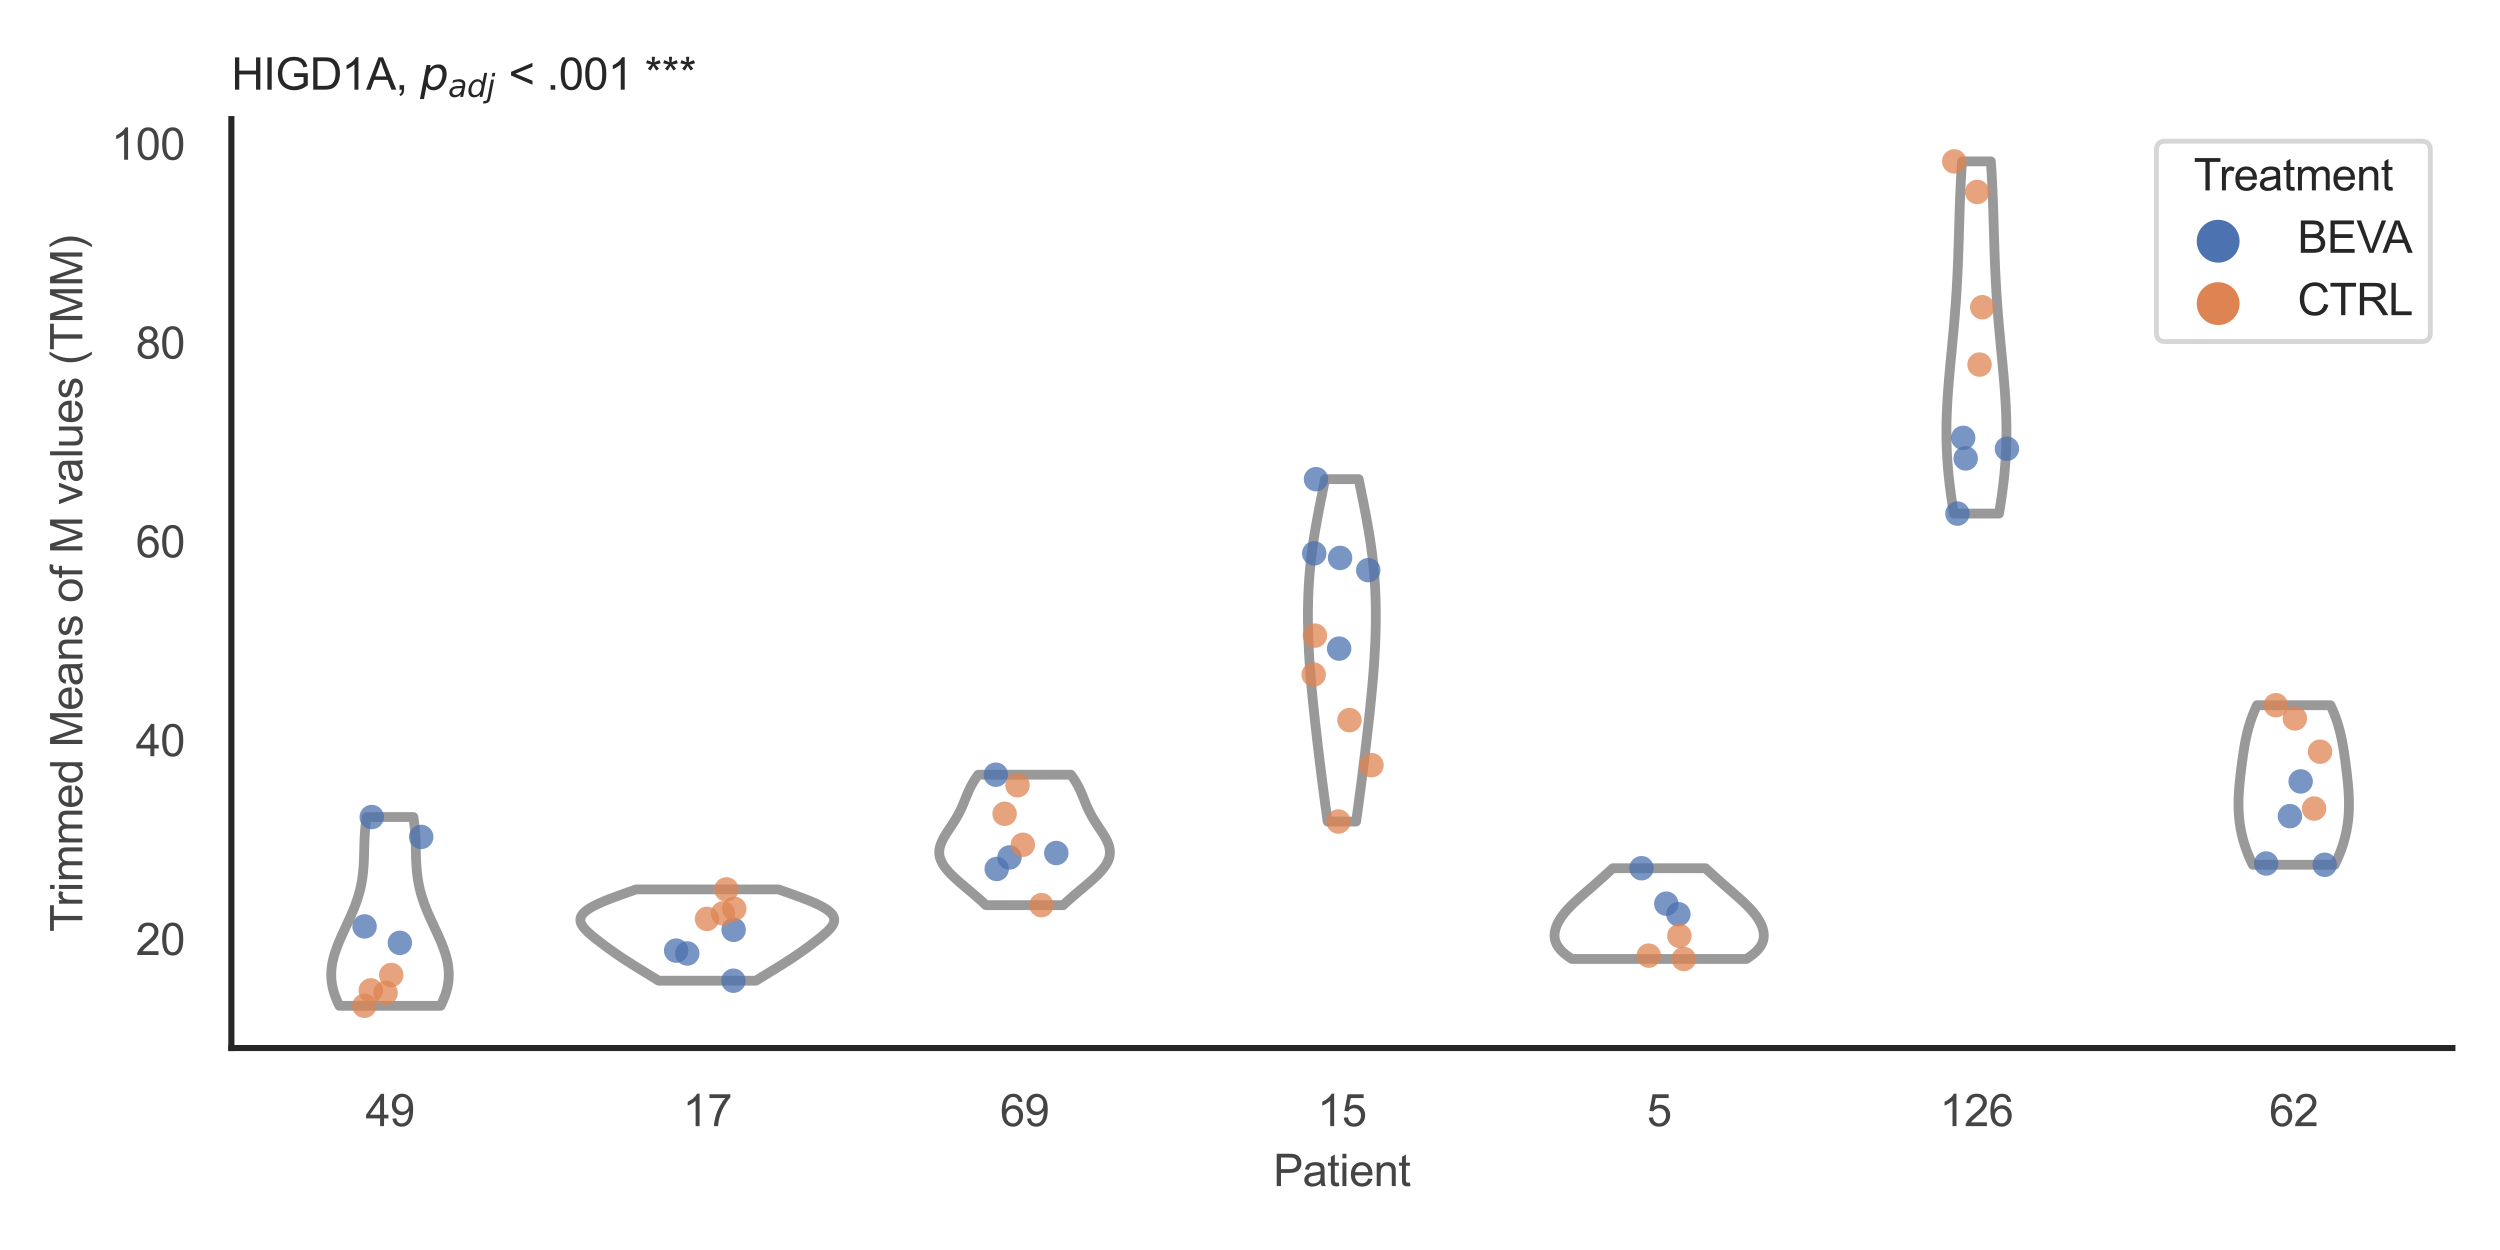 <?xml version="1.0" encoding="utf-8" standalone="no"?>
<!DOCTYPE svg PUBLIC "-//W3C//DTD SVG 1.1//EN"
  "http://www.w3.org/Graphics/SVG/1.1/DTD/svg11.dtd">
<svg xmlns:xlink="http://www.w3.org/1999/xlink" width="510.236pt" height="255.118pt" viewBox="0 0 510.236 255.118" xmlns="http://www.w3.org/2000/svg" version="1.1">
 <defs>
  <style type="text/css">*{stroke-linejoin: round; stroke-linecap: butt}</style>
 </defs>
 <g id="figure_1">
  <g id="patch_1">
   <path d="M 0 255.118 
L 510.236 255.118 
L 510.236 0 
L 0 0 
z
" style="fill: #ffffff"/>
  </g>
  <g id="axes_1">
   <g id="patch_2">
    <path d="M 47.22 213.898 
L 500.516 213.898 
L 500.516 24.32 
L 47.22 24.32 
z
" style="fill: #ffffff"/>
   </g>
   <g id="matplotlib.axis_1">
    <g id="xtick_1">
     <g id="text_1">
      <!-- 49 -->
      <g style="fill: #444444" transform="translate(74.593 229.84)scale(0.09 -0.09)">
       <defs>
        <path id="ArialMT-34" d="M 2069 0 
L 2069 1097 
L 81 1097 
L 81 1613 
L 2172 4581 
L 2631 4581 
L 2631 1613 
L 3250 1613 
L 3250 1097 
L 2631 1097 
L 2631 0 
L 2069 0 
z
M 2069 1613 
L 2069 3678 
L 634 1613 
L 2069 1613 
z
" transform="scale(0.016)"/>
        <path id="ArialMT-39" d="M 350 1059 
L 891 1109 
Q 959 728 1153 556 
Q 1347 384 1650 384 
Q 1909 384 2104 503 
Q 2300 622 2425 820 
Q 2550 1019 2634 1356 
Q 2719 1694 2719 2044 
Q 2719 2081 2716 2156 
Q 2547 1888 2255 1720 
Q 1963 1553 1622 1553 
Q 1053 1553 659 1965 
Q 266 2378 266 3053 
Q 266 3750 677 4175 
Q 1088 4600 1706 4600 
Q 2153 4600 2523 4359 
Q 2894 4119 3086 3673 
Q 3278 3228 3278 2384 
Q 3278 1506 3087 986 
Q 2897 466 2520 194 
Q 2144 -78 1638 -78 
Q 1100 -78 759 220 
Q 419 519 350 1059 
z
M 2653 3081 
Q 2653 3566 2395 3850 
Q 2138 4134 1775 4134 
Q 1400 4134 1122 3828 
Q 844 3522 844 3034 
Q 844 2597 1108 2323 
Q 1372 2050 1759 2050 
Q 2150 2050 2401 2323 
Q 2653 2597 2653 3081 
z
" transform="scale(0.016)"/>
       </defs>
       <use xlink:href="#ArialMT-34"/>
       <use xlink:href="#ArialMT-39" x="55.615"/>
      </g>
     </g>
    </g>
    <g id="xtick_2">
     <g id="text_2">
      <!-- 17 -->
      <g style="fill: #444444" transform="translate(139.35 229.84)scale(0.09 -0.09)">
       <defs>
        <path id="ArialMT-31" d="M 2384 0 
L 1822 0 
L 1822 3584 
Q 1619 3391 1289 3197 
Q 959 3003 697 2906 
L 697 3450 
Q 1169 3672 1522 3987 
Q 1875 4303 2022 4600 
L 2384 4600 
L 2384 0 
z
" transform="scale(0.016)"/>
        <path id="ArialMT-37" d="M 303 3981 
L 303 4522 
L 3269 4522 
L 3269 4084 
Q 2831 3619 2401 2847 
Q 1972 2075 1738 1259 
Q 1569 684 1522 0 
L 944 0 
Q 953 541 1156 1306 
Q 1359 2072 1739 2783 
Q 2119 3494 2547 3981 
L 303 3981 
z
" transform="scale(0.016)"/>
       </defs>
       <use xlink:href="#ArialMT-31"/>
       <use xlink:href="#ArialMT-37" x="55.615"/>
      </g>
     </g>
    </g>
    <g id="xtick_3">
     <g id="text_3">
      <!-- 69 -->
      <g style="fill: #444444" transform="translate(204.107 229.84)scale(0.09 -0.09)">
       <defs>
        <path id="ArialMT-36" d="M 3184 3459 
L 2625 3416 
Q 2550 3747 2413 3897 
Q 2184 4138 1850 4138 
Q 1581 4138 1378 3988 
Q 1113 3794 959 3422 
Q 806 3050 800 2363 
Q 1003 2672 1297 2822 
Q 1591 2972 1913 2972 
Q 2475 2972 2870 2558 
Q 3266 2144 3266 1488 
Q 3266 1056 3080 686 
Q 2894 316 2569 119 
Q 2244 -78 1831 -78 
Q 1128 -78 684 439 
Q 241 956 241 2144 
Q 241 3472 731 4075 
Q 1159 4600 1884 4600 
Q 2425 4600 2770 4297 
Q 3116 3994 3184 3459 
z
M 888 1484 
Q 888 1194 1011 928 
Q 1134 663 1356 523 
Q 1578 384 1822 384 
Q 2178 384 2434 671 
Q 2691 959 2691 1453 
Q 2691 1928 2437 2201 
Q 2184 2475 1800 2475 
Q 1419 2475 1153 2201 
Q 888 1928 888 1484 
z
" transform="scale(0.016)"/>
       </defs>
       <use xlink:href="#ArialMT-36"/>
       <use xlink:href="#ArialMT-39" x="55.615"/>
      </g>
     </g>
    </g>
    <g id="xtick_4">
     <g id="text_4">
      <!-- 15 -->
      <g style="fill: #444444" transform="translate(268.863 229.84)scale(0.09 -0.09)">
       <defs>
        <path id="ArialMT-35" d="M 266 1200 
L 856 1250 
Q 922 819 1161 601 
Q 1400 384 1738 384 
Q 2144 384 2425 690 
Q 2706 997 2706 1503 
Q 2706 1984 2436 2262 
Q 2166 2541 1728 2541 
Q 1456 2541 1237 2417 
Q 1019 2294 894 2097 
L 366 2166 
L 809 4519 
L 3088 4519 
L 3088 3981 
L 1259 3981 
L 1013 2750 
Q 1425 3038 1878 3038 
Q 2478 3038 2890 2622 
Q 3303 2206 3303 1553 
Q 3303 931 2941 478 
Q 2500 -78 1738 -78 
Q 1113 -78 717 272 
Q 322 622 266 1200 
z
" transform="scale(0.016)"/>
       </defs>
       <use xlink:href="#ArialMT-31"/>
       <use xlink:href="#ArialMT-35" x="55.615"/>
      </g>
     </g>
    </g>
    <g id="xtick_5">
     <g id="text_5">
      <!-- 5 -->
      <g style="fill: #444444" transform="translate(336.122 229.84)scale(0.09 -0.09)">
       <use xlink:href="#ArialMT-35"/>
      </g>
     </g>
    </g>
    <g id="xtick_6">
     <g id="text_6">
      <!-- 126 -->
      <g style="fill: #444444" transform="translate(395.874 229.84)scale(0.09 -0.09)">
       <defs>
        <path id="ArialMT-32" d="M 3222 541 
L 3222 0 
L 194 0 
Q 188 203 259 391 
Q 375 700 629 1000 
Q 884 1300 1366 1694 
Q 2113 2306 2375 2664 
Q 2638 3022 2638 3341 
Q 2638 3675 2398 3904 
Q 2159 4134 1775 4134 
Q 1369 4134 1125 3890 
Q 881 3647 878 3216 
L 300 3275 
Q 359 3922 746 4261 
Q 1134 4600 1788 4600 
Q 2447 4600 2831 4234 
Q 3216 3869 3216 3328 
Q 3216 3053 3103 2787 
Q 2991 2522 2730 2228 
Q 2469 1934 1863 1422 
Q 1356 997 1212 845 
Q 1069 694 975 541 
L 3222 541 
z
" transform="scale(0.016)"/>
       </defs>
       <use xlink:href="#ArialMT-31"/>
       <use xlink:href="#ArialMT-32" x="55.615"/>
       <use xlink:href="#ArialMT-36" x="111.23"/>
      </g>
     </g>
    </g>
    <g id="xtick_7">
     <g id="text_7">
      <!-- 62 -->
      <g style="fill: #444444" transform="translate(463.133 229.84)scale(0.09 -0.09)">
       <use xlink:href="#ArialMT-36"/>
       <use xlink:href="#ArialMT-32" x="55.615"/>
      </g>
     </g>
    </g>
    <g id="text_8">
     <!-- Patient -->
     <g style="fill: #444444" transform="translate(259.859 242.071)scale(0.09 -0.09)">
      <defs>
       <path id="ArialMT-50" d="M 494 0 
L 494 4581 
L 2222 4581 
Q 2678 4581 2919 4538 
Q 3256 4481 3484 4323 
Q 3713 4166 3852 3881 
Q 3991 3597 3991 3256 
Q 3991 2672 3619 2267 
Q 3247 1863 2275 1863 
L 1100 1863 
L 1100 0 
L 494 0 
z
M 1100 2403 
L 2284 2403 
Q 2872 2403 3119 2622 
Q 3366 2841 3366 3238 
Q 3366 3525 3220 3729 
Q 3075 3934 2838 4000 
Q 2684 4041 2272 4041 
L 1100 4041 
L 1100 2403 
z
" transform="scale(0.016)"/>
       <path id="ArialMT-61" d="M 2588 409 
Q 2275 144 1986 34 
Q 1697 -75 1366 -75 
Q 819 -75 525 192 
Q 231 459 231 875 
Q 231 1119 342 1320 
Q 453 1522 633 1644 
Q 813 1766 1038 1828 
Q 1203 1872 1538 1913 
Q 2219 1994 2541 2106 
Q 2544 2222 2544 2253 
Q 2544 2597 2384 2738 
Q 2169 2928 1744 2928 
Q 1347 2928 1158 2789 
Q 969 2650 878 2297 
L 328 2372 
Q 403 2725 575 2942 
Q 747 3159 1072 3276 
Q 1397 3394 1825 3394 
Q 2250 3394 2515 3294 
Q 2781 3194 2906 3042 
Q 3031 2891 3081 2659 
Q 3109 2516 3109 2141 
L 3109 1391 
Q 3109 606 3145 398 
Q 3181 191 3288 0 
L 2700 0 
Q 2613 175 2588 409 
z
M 2541 1666 
Q 2234 1541 1622 1453 
Q 1275 1403 1131 1340 
Q 988 1278 909 1158 
Q 831 1038 831 891 
Q 831 666 1001 516 
Q 1172 366 1500 366 
Q 1825 366 2078 508 
Q 2331 650 2450 897 
Q 2541 1088 2541 1459 
L 2541 1666 
z
" transform="scale(0.016)"/>
       <path id="ArialMT-74" d="M 1650 503 
L 1731 6 
Q 1494 -44 1306 -44 
Q 1000 -44 831 53 
Q 663 150 594 308 
Q 525 466 525 972 
L 525 2881 
L 113 2881 
L 113 3319 
L 525 3319 
L 525 4141 
L 1084 4478 
L 1084 3319 
L 1650 3319 
L 1650 2881 
L 1084 2881 
L 1084 941 
Q 1084 700 1114 631 
Q 1144 563 1211 522 
Q 1278 481 1403 481 
Q 1497 481 1650 503 
z
" transform="scale(0.016)"/>
       <path id="ArialMT-69" d="M 425 3934 
L 425 4581 
L 988 4581 
L 988 3934 
L 425 3934 
z
M 425 0 
L 425 3319 
L 988 3319 
L 988 0 
L 425 0 
z
" transform="scale(0.016)"/>
       <path id="ArialMT-65" d="M 2694 1069 
L 3275 997 
Q 3138 488 2766 206 
Q 2394 -75 1816 -75 
Q 1088 -75 661 373 
Q 234 822 234 1631 
Q 234 2469 665 2931 
Q 1097 3394 1784 3394 
Q 2450 3394 2872 2941 
Q 3294 2488 3294 1666 
Q 3294 1616 3291 1516 
L 816 1516 
Q 847 969 1125 678 
Q 1403 388 1819 388 
Q 2128 388 2347 550 
Q 2566 713 2694 1069 
z
M 847 1978 
L 2700 1978 
Q 2663 2397 2488 2606 
Q 2219 2931 1791 2931 
Q 1403 2931 1139 2672 
Q 875 2413 847 1978 
z
" transform="scale(0.016)"/>
       <path id="ArialMT-6e" d="M 422 0 
L 422 3319 
L 928 3319 
L 928 2847 
Q 1294 3394 1984 3394 
Q 2284 3394 2536 3286 
Q 2788 3178 2913 3003 
Q 3038 2828 3088 2588 
Q 3119 2431 3119 2041 
L 3119 0 
L 2556 0 
L 2556 2019 
Q 2556 2363 2490 2533 
Q 2425 2703 2258 2804 
Q 2091 2906 1866 2906 
Q 1506 2906 1245 2678 
Q 984 2450 984 1813 
L 984 0 
L 422 0 
z
" transform="scale(0.016)"/>
      </defs>
      <use xlink:href="#ArialMT-50"/>
      <use xlink:href="#ArialMT-61" x="66.699"/>
      <use xlink:href="#ArialMT-74" x="122.314"/>
      <use xlink:href="#ArialMT-69" x="150.098"/>
      <use xlink:href="#ArialMT-65" x="172.314"/>
      <use xlink:href="#ArialMT-6e" x="227.93"/>
      <use xlink:href="#ArialMT-74" x="283.545"/>
     </g>
    </g>
   </g>
   <g id="matplotlib.axis_2">
    <g id="ytick_1">
     <g id="text_9">
      <!-- 20 -->
      <g style="fill: #444444" transform="translate(27.71 194.908)scale(0.09 -0.09)">
       <defs>
        <path id="ArialMT-30" d="M 266 2259 
Q 266 3072 433 3567 
Q 600 4063 929 4331 
Q 1259 4600 1759 4600 
Q 2128 4600 2406 4451 
Q 2684 4303 2865 4023 
Q 3047 3744 3150 3342 
Q 3253 2941 3253 2259 
Q 3253 1453 3087 958 
Q 2922 463 2592 192 
Q 2263 -78 1759 -78 
Q 1097 -78 719 397 
Q 266 969 266 2259 
z
M 844 2259 
Q 844 1131 1108 757 
Q 1372 384 1759 384 
Q 2147 384 2411 759 
Q 2675 1134 2675 2259 
Q 2675 3391 2411 3762 
Q 2147 4134 1753 4134 
Q 1366 4134 1134 3806 
Q 844 3388 844 2259 
z
" transform="scale(0.016)"/>
       </defs>
       <use xlink:href="#ArialMT-32"/>
       <use xlink:href="#ArialMT-30" x="55.615"/>
      </g>
     </g>
    </g>
    <g id="ytick_2">
     <g id="text_10">
      <!-- 40 -->
      <g style="fill: #444444" transform="translate(27.71 154.332)scale(0.09 -0.09)">
       <use xlink:href="#ArialMT-34"/>
       <use xlink:href="#ArialMT-30" x="55.615"/>
      </g>
     </g>
    </g>
    <g id="ytick_3">
     <g id="text_11">
      <!-- 60 -->
      <g style="fill: #444444" transform="translate(27.71 113.757)scale(0.09 -0.09)">
       <use xlink:href="#ArialMT-36"/>
       <use xlink:href="#ArialMT-30" x="55.615"/>
      </g>
     </g>
    </g>
    <g id="ytick_4">
     <g id="text_12">
      <!-- 80 -->
      <g style="fill: #444444" transform="translate(27.71 73.181)scale(0.09 -0.09)">
       <defs>
        <path id="ArialMT-38" d="M 1131 2484 
Q 781 2613 612 2850 
Q 444 3088 444 3419 
Q 444 3919 803 4259 
Q 1163 4600 1759 4600 
Q 2359 4600 2725 4251 
Q 3091 3903 3091 3403 
Q 3091 3084 2923 2848 
Q 2756 2613 2416 2484 
Q 2838 2347 3058 2040 
Q 3278 1734 3278 1309 
Q 3278 722 2862 322 
Q 2447 -78 1769 -78 
Q 1091 -78 675 323 
Q 259 725 259 1325 
Q 259 1772 486 2073 
Q 713 2375 1131 2484 
z
M 1019 3438 
Q 1019 3113 1228 2906 
Q 1438 2700 1772 2700 
Q 2097 2700 2305 2904 
Q 2513 3109 2513 3406 
Q 2513 3716 2298 3927 
Q 2084 4138 1766 4138 
Q 1444 4138 1231 3931 
Q 1019 3725 1019 3438 
z
M 838 1322 
Q 838 1081 952 856 
Q 1066 631 1291 507 
Q 1516 384 1775 384 
Q 2178 384 2440 643 
Q 2703 903 2703 1303 
Q 2703 1709 2433 1975 
Q 2163 2241 1756 2241 
Q 1359 2241 1098 1978 
Q 838 1716 838 1322 
z
" transform="scale(0.016)"/>
       </defs>
       <use xlink:href="#ArialMT-38"/>
       <use xlink:href="#ArialMT-30" x="55.615"/>
      </g>
     </g>
    </g>
    <g id="ytick_5">
     <g id="text_13">
      <!-- 100 -->
      <g style="fill: #444444" transform="translate(22.705 32.605)scale(0.09 -0.09)">
       <use xlink:href="#ArialMT-31"/>
       <use xlink:href="#ArialMT-30" x="55.615"/>
       <use xlink:href="#ArialMT-30" x="111.23"/>
      </g>
     </g>
    </g>
    <g id="text_14">
     <!-- Trimmed Means of M values (TMM) -->
     <g style="fill: #444444" transform="translate(16.811 190.195)rotate(-90)scale(0.09 -0.09)">
      <defs>
       <path id="ArialMT-54" d="M 1659 0 
L 1659 4041 
L 150 4041 
L 150 4581 
L 3781 4581 
L 3781 4041 
L 2266 4041 
L 2266 0 
L 1659 0 
z
" transform="scale(0.016)"/>
       <path id="ArialMT-72" d="M 416 0 
L 416 3319 
L 922 3319 
L 922 2816 
Q 1116 3169 1280 3281 
Q 1444 3394 1641 3394 
Q 1925 3394 2219 3213 
L 2025 2691 
Q 1819 2813 1613 2813 
Q 1428 2813 1281 2702 
Q 1134 2591 1072 2394 
Q 978 2094 978 1738 
L 978 0 
L 416 0 
z
" transform="scale(0.016)"/>
       <path id="ArialMT-6d" d="M 422 0 
L 422 3319 
L 925 3319 
L 925 2853 
Q 1081 3097 1340 3245 
Q 1600 3394 1931 3394 
Q 2300 3394 2536 3241 
Q 2772 3088 2869 2813 
Q 3263 3394 3894 3394 
Q 4388 3394 4653 3120 
Q 4919 2847 4919 2278 
L 4919 0 
L 4359 0 
L 4359 2091 
Q 4359 2428 4304 2576 
Q 4250 2725 4106 2815 
Q 3963 2906 3769 2906 
Q 3419 2906 3187 2673 
Q 2956 2441 2956 1928 
L 2956 0 
L 2394 0 
L 2394 2156 
Q 2394 2531 2256 2718 
Q 2119 2906 1806 2906 
Q 1569 2906 1367 2781 
Q 1166 2656 1075 2415 
Q 984 2175 984 1722 
L 984 0 
L 422 0 
z
" transform="scale(0.016)"/>
       <path id="ArialMT-64" d="M 2575 0 
L 2575 419 
Q 2259 -75 1647 -75 
Q 1250 -75 917 144 
Q 584 363 401 755 
Q 219 1147 219 1656 
Q 219 2153 384 2558 
Q 550 2963 881 3178 
Q 1213 3394 1622 3394 
Q 1922 3394 2156 3267 
Q 2391 3141 2538 2938 
L 2538 4581 
L 3097 4581 
L 3097 0 
L 2575 0 
z
M 797 1656 
Q 797 1019 1065 703 
Q 1334 388 1700 388 
Q 2069 388 2326 689 
Q 2584 991 2584 1609 
Q 2584 2291 2321 2609 
Q 2059 2928 1675 2928 
Q 1300 2928 1048 2622 
Q 797 2316 797 1656 
z
" transform="scale(0.016)"/>
       <path id="ArialMT-20" transform="scale(0.016)"/>
       <path id="ArialMT-4d" d="M 475 0 
L 475 4581 
L 1388 4581 
L 2472 1338 
Q 2622 884 2691 659 
Q 2769 909 2934 1394 
L 4031 4581 
L 4847 4581 
L 4847 0 
L 4263 0 
L 4263 3834 
L 2931 0 
L 2384 0 
L 1059 3900 
L 1059 0 
L 475 0 
z
" transform="scale(0.016)"/>
       <path id="ArialMT-73" d="M 197 991 
L 753 1078 
Q 800 744 1014 566 
Q 1228 388 1613 388 
Q 2000 388 2187 545 
Q 2375 703 2375 916 
Q 2375 1106 2209 1216 
Q 2094 1291 1634 1406 
Q 1016 1563 777 1677 
Q 538 1791 414 1992 
Q 291 2194 291 2438 
Q 291 2659 392 2848 
Q 494 3038 669 3163 
Q 800 3259 1026 3326 
Q 1253 3394 1513 3394 
Q 1903 3394 2198 3281 
Q 2494 3169 2634 2976 
Q 2775 2784 2828 2463 
L 2278 2388 
Q 2241 2644 2061 2787 
Q 1881 2931 1553 2931 
Q 1166 2931 1000 2803 
Q 834 2675 834 2503 
Q 834 2394 903 2306 
Q 972 2216 1119 2156 
Q 1203 2125 1616 2013 
Q 2213 1853 2448 1751 
Q 2684 1650 2818 1456 
Q 2953 1263 2953 975 
Q 2953 694 2789 445 
Q 2625 197 2315 61 
Q 2006 -75 1616 -75 
Q 969 -75 630 194 
Q 291 463 197 991 
z
" transform="scale(0.016)"/>
       <path id="ArialMT-6f" d="M 213 1659 
Q 213 2581 725 3025 
Q 1153 3394 1769 3394 
Q 2453 3394 2887 2945 
Q 3322 2497 3322 1706 
Q 3322 1066 3130 698 
Q 2938 331 2570 128 
Q 2203 -75 1769 -75 
Q 1072 -75 642 372 
Q 213 819 213 1659 
z
M 791 1659 
Q 791 1022 1069 705 
Q 1347 388 1769 388 
Q 2188 388 2466 706 
Q 2744 1025 2744 1678 
Q 2744 2294 2464 2611 
Q 2184 2928 1769 2928 
Q 1347 2928 1069 2612 
Q 791 2297 791 1659 
z
" transform="scale(0.016)"/>
       <path id="ArialMT-66" d="M 556 0 
L 556 2881 
L 59 2881 
L 59 3319 
L 556 3319 
L 556 3672 
Q 556 4006 616 4169 
Q 697 4388 901 4523 
Q 1106 4659 1475 4659 
Q 1713 4659 2000 4603 
L 1916 4113 
Q 1741 4144 1584 4144 
Q 1328 4144 1222 4034 
Q 1116 3925 1116 3625 
L 1116 3319 
L 1763 3319 
L 1763 2881 
L 1116 2881 
L 1116 0 
L 556 0 
z
" transform="scale(0.016)"/>
       <path id="ArialMT-76" d="M 1344 0 
L 81 3319 
L 675 3319 
L 1388 1331 
Q 1503 1009 1600 663 
Q 1675 925 1809 1294 
L 2547 3319 
L 3125 3319 
L 1869 0 
L 1344 0 
z
" transform="scale(0.016)"/>
       <path id="ArialMT-6c" d="M 409 0 
L 409 4581 
L 972 4581 
L 972 0 
L 409 0 
z
" transform="scale(0.016)"/>
       <path id="ArialMT-75" d="M 2597 0 
L 2597 488 
Q 2209 -75 1544 -75 
Q 1250 -75 995 37 
Q 741 150 617 320 
Q 494 491 444 738 
Q 409 903 409 1263 
L 409 3319 
L 972 3319 
L 972 1478 
Q 972 1038 1006 884 
Q 1059 663 1231 536 
Q 1403 409 1656 409 
Q 1909 409 2131 539 
Q 2353 669 2445 892 
Q 2538 1116 2538 1541 
L 2538 3319 
L 3100 3319 
L 3100 0 
L 2597 0 
z
" transform="scale(0.016)"/>
       <path id="ArialMT-28" d="M 1497 -1347 
Q 1031 -759 709 28 
Q 388 816 388 1659 
Q 388 2403 628 3084 
Q 909 3875 1497 4659 
L 1900 4659 
Q 1522 4009 1400 3731 
Q 1209 3300 1100 2831 
Q 966 2247 966 1656 
Q 966 153 1900 -1347 
L 1497 -1347 
z
" transform="scale(0.016)"/>
       <path id="ArialMT-29" d="M 791 -1347 
L 388 -1347 
Q 1322 153 1322 1656 
Q 1322 2244 1188 2822 
Q 1081 3291 891 3722 
Q 769 4003 388 4659 
L 791 4659 
Q 1378 3875 1659 3084 
Q 1900 2403 1900 1659 
Q 1900 816 1576 28 
Q 1253 -759 791 -1347 
z
" transform="scale(0.016)"/>
      </defs>
      <use xlink:href="#ArialMT-54"/>
      <use xlink:href="#ArialMT-72" x="57.334"/>
      <use xlink:href="#ArialMT-69" x="90.635"/>
      <use xlink:href="#ArialMT-6d" x="112.852"/>
      <use xlink:href="#ArialMT-6d" x="196.152"/>
      <use xlink:href="#ArialMT-65" x="279.453"/>
      <use xlink:href="#ArialMT-64" x="335.068"/>
      <use xlink:href="#ArialMT-20" x="390.684"/>
      <use xlink:href="#ArialMT-4d" x="418.467"/>
      <use xlink:href="#ArialMT-65" x="501.768"/>
      <use xlink:href="#ArialMT-61" x="557.383"/>
      <use xlink:href="#ArialMT-6e" x="612.998"/>
      <use xlink:href="#ArialMT-73" x="668.613"/>
      <use xlink:href="#ArialMT-20" x="718.613"/>
      <use xlink:href="#ArialMT-6f" x="746.396"/>
      <use xlink:href="#ArialMT-66" x="802.012"/>
      <use xlink:href="#ArialMT-20" x="829.795"/>
      <use xlink:href="#ArialMT-4d" x="857.578"/>
      <use xlink:href="#ArialMT-20" x="940.879"/>
      <use xlink:href="#ArialMT-76" x="968.662"/>
      <use xlink:href="#ArialMT-61" x="1018.662"/>
      <use xlink:href="#ArialMT-6c" x="1074.277"/>
      <use xlink:href="#ArialMT-75" x="1096.494"/>
      <use xlink:href="#ArialMT-65" x="1152.109"/>
      <use xlink:href="#ArialMT-73" x="1207.725"/>
      <use xlink:href="#ArialMT-20" x="1257.725"/>
      <use xlink:href="#ArialMT-28" x="1285.508"/>
      <use xlink:href="#ArialMT-54" x="1318.809"/>
      <use xlink:href="#ArialMT-4d" x="1379.893"/>
      <use xlink:href="#ArialMT-4d" x="1463.193"/>
      <use xlink:href="#ArialMT-29" x="1546.494"/>
     </g>
    </g>
   </g>
   <g id="PolyCollection_1">
    <defs>
     <path id="m262dca24bf" d="M 89.928 -49.837 
L 69.268 -49.837 
L 69.079 -50.226 
L 68.899 -50.615 
L 68.729 -51.005 
L 68.57 -51.394 
L 68.422 -51.783 
L 68.286 -52.172 
L 68.161 -52.561 
L 68.048 -52.95 
L 67.948 -53.339 
L 67.86 -53.729 
L 67.785 -54.118 
L 67.723 -54.507 
L 67.674 -54.896 
L 67.638 -55.285 
L 67.614 -55.674 
L 67.604 -56.063 
L 67.606 -56.452 
L 67.62 -56.842 
L 67.647 -57.231 
L 67.686 -57.62 
L 67.737 -58.009 
L 67.799 -58.398 
L 67.873 -58.787 
L 67.957 -59.176 
L 68.051 -59.566 
L 68.155 -59.955 
L 68.268 -60.344 
L 68.39 -60.733 
L 68.52 -61.122 
L 68.658 -61.511 
L 68.802 -61.9 
L 68.954 -62.29 
L 69.111 -62.679 
L 69.273 -63.068 
L 69.44 -63.457 
L 69.611 -63.846 
L 69.785 -64.235 
L 69.961 -64.624 
L 70.14 -65.013 
L 70.32 -65.403 
L 70.501 -65.792 
L 70.683 -66.181 
L 70.863 -66.57 
L 71.043 -66.959 
L 71.221 -67.348 
L 71.398 -67.737 
L 71.571 -68.127 
L 71.741 -68.516 
L 71.908 -68.905 
L 72.071 -69.294 
L 72.229 -69.683 
L 72.383 -70.072 
L 72.531 -70.461 
L 72.673 -70.85 
L 72.81 -71.24 
L 72.941 -71.629 
L 73.066 -72.018 
L 73.184 -72.407 
L 73.295 -72.796 
L 73.4 -73.185 
L 73.499 -73.574 
L 73.59 -73.964 
L 73.675 -74.353 
L 73.754 -74.742 
L 73.826 -75.131 
L 73.891 -75.52 
L 73.951 -75.909 
L 74.005 -76.298 
L 74.053 -76.688 
L 74.095 -77.077 
L 74.133 -77.466 
L 74.166 -77.855 
L 74.195 -78.244 
L 74.22 -78.633 
L 74.241 -79.022 
L 74.26 -79.411 
L 74.276 -79.801 
L 74.29 -80.19 
L 74.302 -80.579 
L 74.313 -80.968 
L 74.323 -81.357 
L 74.333 -81.746 
L 74.343 -82.135 
L 74.354 -82.525 
L 74.366 -82.914 
L 74.379 -83.303 
L 74.394 -83.692 
L 74.412 -84.081 
L 74.432 -84.47 
L 74.455 -84.859 
L 74.481 -85.248 
L 74.511 -85.638 
L 74.545 -86.027 
L 74.583 -86.416 
L 74.624 -86.805 
L 74.67 -87.194 
L 74.721 -87.583 
L 74.776 -87.972 
L 74.835 -88.362 
L 84.362 -88.362 
L 84.362 -88.362 
L 84.421 -87.972 
L 84.476 -87.583 
L 84.526 -87.194 
L 84.572 -86.805 
L 84.614 -86.416 
L 84.652 -86.027 
L 84.685 -85.638 
L 84.715 -85.248 
L 84.742 -84.859 
L 84.765 -84.47 
L 84.785 -84.081 
L 84.802 -83.692 
L 84.818 -83.303 
L 84.831 -82.914 
L 84.843 -82.525 
L 84.854 -82.135 
L 84.864 -81.746 
L 84.874 -81.357 
L 84.884 -80.968 
L 84.895 -80.579 
L 84.907 -80.19 
L 84.921 -79.801 
L 84.937 -79.411 
L 84.955 -79.022 
L 84.977 -78.633 
L 85.002 -78.244 
L 85.03 -77.855 
L 85.063 -77.466 
L 85.101 -77.077 
L 85.144 -76.688 
L 85.192 -76.298 
L 85.246 -75.909 
L 85.305 -75.52 
L 85.371 -75.131 
L 85.443 -74.742 
L 85.521 -74.353 
L 85.606 -73.964 
L 85.698 -73.574 
L 85.796 -73.185 
L 85.901 -72.796 
L 86.013 -72.407 
L 86.131 -72.018 
L 86.256 -71.629 
L 86.386 -71.24 
L 86.523 -70.85 
L 86.666 -70.461 
L 86.814 -70.072 
L 86.967 -69.683 
L 87.126 -69.294 
L 87.288 -68.905 
L 87.455 -68.516 
L 87.626 -68.127 
L 87.799 -67.737 
L 87.975 -67.348 
L 88.153 -66.959 
L 88.333 -66.57 
L 88.514 -66.181 
L 88.695 -65.792 
L 88.876 -65.403 
L 89.056 -65.013 
L 89.235 -64.624 
L 89.412 -64.235 
L 89.586 -63.846 
L 89.757 -63.457 
L 89.924 -63.068 
L 90.086 -62.679 
L 90.243 -62.29 
L 90.394 -61.9 
L 90.539 -61.511 
L 90.677 -61.122 
L 90.807 -60.733 
L 90.929 -60.344 
L 91.042 -59.955 
L 91.146 -59.566 
L 91.24 -59.176 
L 91.324 -58.787 
L 91.397 -58.398 
L 91.459 -58.009 
L 91.51 -57.62 
L 91.549 -57.231 
L 91.576 -56.842 
L 91.591 -56.452 
L 91.593 -56.063 
L 91.582 -55.674 
L 91.559 -55.285 
L 91.523 -54.896 
L 91.474 -54.507 
L 91.411 -54.118 
L 91.336 -53.729 
L 91.249 -53.339 
L 91.148 -52.95 
L 91.036 -52.561 
L 90.911 -52.172 
L 90.774 -51.783 
L 90.626 -51.394 
L 90.467 -51.005 
L 90.298 -50.615 
L 90.118 -50.226 
L 89.928 -49.837 
z
" style="stroke: #999999; stroke-width: 2"/>
    </defs>
    <g clip-path="url(#p7f6e58759f)">
     <use xlink:href="#m262dca24bf" x="0" y="255.118" style="fill: #ffffff; stroke: #999999; stroke-width: 2"/>
    </g>
   </g>
   <g id="PolyCollection_2">
    <defs>
     <path id="m9efcfae77f" d="M 154.268 -54.958 
L 134.442 -54.958 
L 134.138 -55.146 
L 133.832 -55.334 
L 133.527 -55.523 
L 133.22 -55.711 
L 132.913 -55.899 
L 132.606 -56.087 
L 132.299 -56.276 
L 131.992 -56.464 
L 131.684 -56.652 
L 131.377 -56.84 
L 131.071 -57.029 
L 130.764 -57.217 
L 130.459 -57.405 
L 130.154 -57.594 
L 129.85 -57.782 
L 129.548 -57.97 
L 129.247 -58.158 
L 128.947 -58.347 
L 128.649 -58.535 
L 128.353 -58.723 
L 128.059 -58.912 
L 127.767 -59.1 
L 127.477 -59.288 
L 127.19 -59.476 
L 126.906 -59.665 
L 126.623 -59.853 
L 126.344 -60.041 
L 126.067 -60.229 
L 125.793 -60.418 
L 125.521 -60.606 
L 125.252 -60.794 
L 124.986 -60.983 
L 124.721 -61.171 
L 124.459 -61.359 
L 124.2 -61.547 
L 123.942 -61.736 
L 123.686 -61.924 
L 123.432 -62.112 
L 123.18 -62.3 
L 122.93 -62.489 
L 122.682 -62.677 
L 122.436 -62.865 
L 122.191 -63.054 
L 121.949 -63.242 
L 121.709 -63.43 
L 121.472 -63.618 
L 121.239 -63.807 
L 121.008 -63.995 
L 120.783 -64.183 
L 120.561 -64.372 
L 120.346 -64.56 
L 120.137 -64.748 
L 119.935 -64.936 
L 119.741 -65.125 
L 119.556 -65.313 
L 119.382 -65.501 
L 119.219 -65.689 
L 119.069 -65.878 
L 118.932 -66.066 
L 118.81 -66.254 
L 118.704 -66.443 
L 118.615 -66.631 
L 118.544 -66.819 
L 118.493 -67.007 
L 118.462 -67.196 
L 118.452 -67.384 
L 118.465 -67.572 
L 118.5 -67.76 
L 118.559 -67.949 
L 118.642 -68.137 
L 118.749 -68.325 
L 118.881 -68.514 
L 119.039 -68.702 
L 119.221 -68.89 
L 119.428 -69.078 
L 119.66 -69.267 
L 119.917 -69.455 
L 120.197 -69.643 
L 120.501 -69.831 
L 120.827 -70.02 
L 121.175 -70.208 
L 121.544 -70.396 
L 121.933 -70.585 
L 122.341 -70.773 
L 122.766 -70.961 
L 123.208 -71.149 
L 123.664 -71.338 
L 124.135 -71.526 
L 124.618 -71.714 
L 125.112 -71.903 
L 125.615 -72.091 
L 126.127 -72.279 
L 126.646 -72.467 
L 127.171 -72.656 
L 127.7 -72.844 
L 128.232 -73.032 
L 128.765 -73.22 
L 129.299 -73.409 
L 129.832 -73.597 
L 158.878 -73.597 
L 158.878 -73.597 
L 159.411 -73.409 
L 159.945 -73.22 
L 160.478 -73.032 
L 161.01 -72.844 
L 161.539 -72.656 
L 162.063 -72.467 
L 162.582 -72.279 
L 163.094 -72.091 
L 163.598 -71.903 
L 164.092 -71.714 
L 164.575 -71.526 
L 165.046 -71.338 
L 165.502 -71.149 
L 165.944 -70.961 
L 166.369 -70.773 
L 166.777 -70.585 
L 167.166 -70.396 
L 167.535 -70.208 
L 167.883 -70.02 
L 168.209 -69.831 
L 168.513 -69.643 
L 168.793 -69.455 
L 169.049 -69.267 
L 169.282 -69.078 
L 169.489 -68.89 
L 169.671 -68.702 
L 169.828 -68.514 
L 169.961 -68.325 
L 170.068 -68.137 
L 170.151 -67.949 
L 170.21 -67.76 
L 170.245 -67.572 
L 170.258 -67.384 
L 170.248 -67.196 
L 170.217 -67.007 
L 170.166 -66.819 
L 170.095 -66.631 
L 170.006 -66.443 
L 169.9 -66.254 
L 169.778 -66.066 
L 169.641 -65.878 
L 169.491 -65.689 
L 169.328 -65.501 
L 169.153 -65.313 
L 168.969 -65.125 
L 168.775 -64.936 
L 168.573 -64.748 
L 168.364 -64.56 
L 168.148 -64.372 
L 167.927 -64.183 
L 167.701 -63.995 
L 167.471 -63.807 
L 167.237 -63.618 
L 167 -63.43 
L 166.761 -63.242 
L 166.519 -63.054 
L 166.274 -62.865 
L 166.028 -62.677 
L 165.78 -62.489 
L 165.529 -62.3 
L 165.277 -62.112 
L 165.024 -61.924 
L 164.768 -61.736 
L 164.51 -61.547 
L 164.25 -61.359 
L 163.988 -61.171 
L 163.724 -60.983 
L 163.458 -60.794 
L 163.189 -60.606 
L 162.917 -60.418 
L 162.643 -60.229 
L 162.366 -60.041 
L 162.086 -59.853 
L 161.804 -59.665 
L 161.52 -59.476 
L 161.232 -59.288 
L 160.943 -59.1 
L 160.651 -58.912 
L 160.357 -58.723 
L 160.061 -58.535 
L 159.763 -58.347 
L 159.463 -58.158 
L 159.162 -57.97 
L 158.859 -57.782 
L 158.556 -57.594 
L 158.251 -57.405 
L 157.945 -57.217 
L 157.639 -57.029 
L 157.333 -56.84 
L 157.025 -56.652 
L 156.718 -56.464 
L 156.411 -56.276 
L 156.104 -56.087 
L 155.796 -55.899 
L 155.49 -55.711 
L 155.183 -55.523 
L 154.877 -55.334 
L 154.572 -55.146 
L 154.268 -54.958 
z
" style="stroke: #999999; stroke-width: 2"/>
    </defs>
    <g clip-path="url(#p7f6e58759f)">
     <use xlink:href="#m9efcfae77f" x="0" y="255.118" style="fill: #ffffff; stroke: #999999; stroke-width: 2"/>
    </g>
   </g>
   <g id="PolyCollection_3">
    <defs>
     <path id="m5012eebcb9" d="M 216.987 -70.377 
L 201.236 -70.377 
L 200.949 -70.646 
L 200.659 -70.915 
L 200.363 -71.184 
L 200.064 -71.453 
L 199.76 -71.722 
L 199.453 -71.991 
L 199.143 -72.26 
L 198.83 -72.529 
L 198.514 -72.798 
L 198.197 -73.067 
L 197.878 -73.336 
L 197.558 -73.605 
L 197.238 -73.874 
L 196.919 -74.143 
L 196.601 -74.412 
L 196.285 -74.681 
L 195.973 -74.95 
L 195.664 -75.219 
L 195.36 -75.488 
L 195.062 -75.757 
L 194.77 -76.026 
L 194.487 -76.295 
L 194.212 -76.564 
L 193.947 -76.833 
L 193.693 -77.102 
L 193.451 -77.371 
L 193.221 -77.64 
L 193.005 -77.909 
L 192.804 -78.178 
L 192.617 -78.447 
L 192.446 -78.716 
L 192.292 -78.985 
L 192.155 -79.254 
L 192.036 -79.523 
L 191.934 -79.792 
L 191.85 -80.061 
L 191.785 -80.33 
L 191.738 -80.598 
L 191.708 -80.867 
L 191.697 -81.136 
L 191.704 -81.405 
L 191.727 -81.674 
L 191.768 -81.943 
L 191.824 -82.212 
L 191.895 -82.481 
L 191.982 -82.75 
L 192.081 -83.019 
L 192.194 -83.288 
L 192.318 -83.557 
L 192.452 -83.826 
L 192.596 -84.095 
L 192.749 -84.364 
L 192.908 -84.633 
L 193.074 -84.902 
L 193.244 -85.171 
L 193.419 -85.44 
L 193.596 -85.709 
L 193.774 -85.978 
L 193.953 -86.247 
L 194.132 -86.516 
L 194.31 -86.785 
L 194.486 -87.054 
L 194.659 -87.323 
L 194.828 -87.592 
L 194.994 -87.861 
L 195.156 -88.13 
L 195.313 -88.399 
L 195.465 -88.668 
L 195.613 -88.937 
L 195.755 -89.206 
L 195.892 -89.475 
L 196.024 -89.744 
L 196.152 -90.013 
L 196.276 -90.282 
L 196.396 -90.551 
L 196.512 -90.82 
L 196.626 -91.089 
L 196.737 -91.358 
L 196.846 -91.627 
L 196.955 -91.896 
L 197.063 -92.165 
L 197.171 -92.434 
L 197.281 -92.703 
L 197.392 -92.972 
L 197.506 -93.241 
L 197.623 -93.51 
L 197.744 -93.779 
L 197.869 -94.048 
L 198 -94.317 
L 198.136 -94.586 
L 198.277 -94.855 
L 198.426 -95.124 
L 198.581 -95.393 
L 198.743 -95.662 
L 198.912 -95.931 
L 199.089 -96.2 
L 199.273 -96.469 
L 199.464 -96.738 
L 199.663 -97.007 
L 218.56 -97.007 
L 218.56 -97.007 
L 218.759 -96.738 
L 218.95 -96.469 
L 219.134 -96.2 
L 219.311 -95.931 
L 219.48 -95.662 
L 219.642 -95.393 
L 219.797 -95.124 
L 219.946 -94.855 
L 220.087 -94.586 
L 220.223 -94.317 
L 220.354 -94.048 
L 220.479 -93.779 
L 220.6 -93.51 
L 220.717 -93.241 
L 220.831 -92.972 
L 220.942 -92.703 
L 221.052 -92.434 
L 221.16 -92.165 
L 221.268 -91.896 
L 221.377 -91.627 
L 221.486 -91.358 
L 221.597 -91.089 
L 221.711 -90.82 
L 221.827 -90.551 
L 221.947 -90.282 
L 222.071 -90.013 
L 222.199 -89.744 
L 222.331 -89.475 
L 222.468 -89.206 
L 222.61 -88.937 
L 222.758 -88.668 
L 222.91 -88.399 
L 223.067 -88.13 
L 223.229 -87.861 
L 223.395 -87.592 
L 223.564 -87.323 
L 223.737 -87.054 
L 223.913 -86.785 
L 224.091 -86.516 
L 224.27 -86.247 
L 224.449 -85.978 
L 224.627 -85.709 
L 224.804 -85.44 
L 224.979 -85.171 
L 225.149 -84.902 
L 225.315 -84.633 
L 225.474 -84.364 
L 225.627 -84.095 
L 225.771 -83.826 
L 225.905 -83.557 
L 226.029 -83.288 
L 226.142 -83.019 
L 226.241 -82.75 
L 226.328 -82.481 
L 226.399 -82.212 
L 226.455 -81.943 
L 226.496 -81.674 
L 226.519 -81.405 
L 226.526 -81.136 
L 226.515 -80.867 
L 226.485 -80.598 
L 226.438 -80.33 
L 226.373 -80.061 
L 226.289 -79.792 
L 226.187 -79.523 
L 226.068 -79.254 
L 225.931 -78.985 
L 225.777 -78.716 
L 225.606 -78.447 
L 225.419 -78.178 
L 225.218 -77.909 
L 225.002 -77.64 
L 224.772 -77.371 
L 224.53 -77.102 
L 224.276 -76.833 
L 224.011 -76.564 
L 223.736 -76.295 
L 223.453 -76.026 
L 223.161 -75.757 
L 222.863 -75.488 
L 222.559 -75.219 
L 222.251 -74.95 
L 221.938 -74.681 
L 221.622 -74.412 
L 221.304 -74.143 
L 220.985 -73.874 
L 220.665 -73.605 
L 220.345 -73.336 
L 220.026 -73.067 
L 219.709 -72.798 
L 219.393 -72.529 
L 219.08 -72.26 
L 218.77 -71.991 
L 218.463 -71.722 
L 218.159 -71.453 
L 217.86 -71.184 
L 217.565 -70.915 
L 217.274 -70.646 
L 216.987 -70.377 
z
" style="stroke: #999999; stroke-width: 2"/>
    </defs>
    <g clip-path="url(#p7f6e58759f)">
     <use xlink:href="#m5012eebcb9" x="0" y="255.118" style="fill: #ffffff; stroke: #999999; stroke-width: 2"/>
    </g>
   </g>
   <g id="PolyCollection_4">
    <defs>
     <path id="mf10a9782f7" d="M 276.773 -87.447 
L 270.963 -87.447 
L 270.864 -88.152 
L 270.766 -88.858 
L 270.669 -89.564 
L 270.571 -90.27 
L 270.475 -90.976 
L 270.379 -91.682 
L 270.284 -92.387 
L 270.19 -93.093 
L 270.097 -93.799 
L 270.005 -94.505 
L 269.913 -95.211 
L 269.822 -95.916 
L 269.732 -96.622 
L 269.643 -97.328 
L 269.555 -98.034 
L 269.467 -98.74 
L 269.38 -99.446 
L 269.294 -100.151 
L 269.209 -100.857 
L 269.124 -101.563 
L 269.039 -102.269 
L 268.956 -102.975 
L 268.873 -103.681 
L 268.79 -104.386 
L 268.709 -105.092 
L 268.628 -105.798 
L 268.547 -106.504 
L 268.468 -107.21 
L 268.389 -107.916 
L 268.312 -108.621 
L 268.235 -109.327 
L 268.16 -110.033 
L 268.085 -110.739 
L 268.012 -111.445 
L 267.941 -112.151 
L 267.87 -112.856 
L 267.802 -113.562 
L 267.735 -114.268 
L 267.67 -114.974 
L 267.608 -115.68 
L 267.547 -116.385 
L 267.489 -117.091 
L 267.433 -117.797 
L 267.379 -118.503 
L 267.328 -119.209 
L 267.28 -119.915 
L 267.234 -120.62 
L 267.192 -121.326 
L 267.152 -122.032 
L 267.116 -122.738 
L 267.083 -123.444 
L 267.053 -124.15 
L 267.026 -124.855 
L 267.003 -125.561 
L 266.983 -126.267 
L 266.967 -126.973 
L 266.955 -127.679 
L 266.947 -128.385 
L 266.943 -129.09 
L 266.943 -129.796 
L 266.947 -130.502 
L 266.955 -131.208 
L 266.968 -131.914 
L 266.985 -132.62 
L 267.007 -133.325 
L 267.034 -134.031 
L 267.066 -134.737 
L 267.103 -135.443 
L 267.145 -136.149 
L 267.192 -136.854 
L 267.244 -137.56 
L 267.302 -138.266 
L 267.365 -138.972 
L 267.433 -139.678 
L 267.506 -140.384 
L 267.585 -141.089 
L 267.669 -141.795 
L 267.759 -142.501 
L 267.853 -143.207 
L 267.952 -143.913 
L 268.056 -144.619 
L 268.165 -145.324 
L 268.278 -146.03 
L 268.395 -146.736 
L 268.515 -147.442 
L 268.64 -148.148 
L 268.768 -148.854 
L 268.898 -149.559 
L 269.032 -150.265 
L 269.167 -150.971 
L 269.305 -151.677 
L 269.444 -152.383 
L 269.585 -153.089 
L 269.726 -153.794 
L 269.868 -154.5 
L 270.011 -155.206 
L 270.153 -155.912 
L 270.295 -156.618 
L 270.436 -157.323 
L 277.3 -157.323 
L 277.3 -157.323 
L 277.441 -156.618 
L 277.583 -155.912 
L 277.725 -155.206 
L 277.868 -154.5 
L 278.01 -153.794 
L 278.151 -153.089 
L 278.292 -152.383 
L 278.431 -151.677 
L 278.569 -150.971 
L 278.705 -150.265 
L 278.838 -149.559 
L 278.969 -148.854 
L 279.096 -148.148 
L 279.221 -147.442 
L 279.342 -146.736 
L 279.459 -146.03 
L 279.571 -145.324 
L 279.68 -144.619 
L 279.784 -143.913 
L 279.883 -143.207 
L 279.977 -142.501 
L 280.067 -141.795 
L 280.151 -141.089 
L 280.23 -140.384 
L 280.303 -139.678 
L 280.372 -138.972 
L 280.435 -138.266 
L 280.492 -137.56 
L 280.544 -136.854 
L 280.591 -136.149 
L 280.633 -135.443 
L 280.67 -134.737 
L 280.702 -134.031 
L 280.729 -133.325 
L 280.751 -132.62 
L 280.768 -131.914 
L 280.781 -131.208 
L 280.79 -130.502 
L 280.794 -129.796 
L 280.793 -129.09 
L 280.789 -128.385 
L 280.781 -127.679 
L 280.769 -126.973 
L 280.753 -126.267 
L 280.733 -125.561 
L 280.71 -124.855 
L 280.684 -124.15 
L 280.654 -123.444 
L 280.62 -122.738 
L 280.584 -122.032 
L 280.544 -121.326 
L 280.502 -120.62 
L 280.456 -119.915 
L 280.408 -119.209 
L 280.357 -118.503 
L 280.304 -117.797 
L 280.248 -117.091 
L 280.189 -116.385 
L 280.129 -115.68 
L 280.066 -114.974 
L 280.001 -114.268 
L 279.934 -113.562 
L 279.866 -112.856 
L 279.796 -112.151 
L 279.724 -111.445 
L 279.651 -110.739 
L 279.577 -110.033 
L 279.501 -109.327 
L 279.424 -108.621 
L 279.347 -107.916 
L 279.268 -107.21 
L 279.189 -106.504 
L 279.109 -105.798 
L 279.028 -105.092 
L 278.946 -104.386 
L 278.863 -103.681 
L 278.78 -102.975 
L 278.697 -102.269 
L 278.613 -101.563 
L 278.528 -100.857 
L 278.442 -100.151 
L 278.356 -99.446 
L 278.269 -98.74 
L 278.181 -98.034 
L 278.093 -97.328 
L 278.004 -96.622 
L 277.914 -95.916 
L 277.823 -95.211 
L 277.732 -94.505 
L 277.639 -93.799 
L 277.546 -93.093 
L 277.452 -92.387 
L 277.357 -91.682 
L 277.261 -90.976 
L 277.165 -90.27 
L 277.068 -89.564 
L 276.97 -88.858 
L 276.872 -88.152 
L 276.773 -87.447 
z
" style="stroke: #999999; stroke-width: 2"/>
    </defs>
    <g clip-path="url(#p7f6e58759f)">
     <use xlink:href="#mf10a9782f7" x="0" y="255.118" style="fill: #ffffff; stroke: #999999; stroke-width: 2"/>
    </g>
   </g>
   <g id="PolyCollection_5">
    <defs>
     <path id="mc6111d3fde" d="M 356.436 -59.4 
L 320.813 -59.4 
L 320.527 -59.587 
L 320.252 -59.774 
L 319.988 -59.961 
L 319.738 -60.148 
L 319.499 -60.335 
L 319.273 -60.522 
L 319.06 -60.709 
L 318.859 -60.896 
L 318.671 -61.083 
L 318.496 -61.27 
L 318.334 -61.457 
L 318.184 -61.644 
L 318.046 -61.831 
L 317.921 -62.018 
L 317.807 -62.205 
L 317.705 -62.392 
L 317.615 -62.579 
L 317.536 -62.766 
L 317.468 -62.954 
L 317.41 -63.141 
L 317.363 -63.328 
L 317.325 -63.515 
L 317.298 -63.702 
L 317.279 -63.889 
L 317.27 -64.076 
L 317.269 -64.263 
L 317.276 -64.45 
L 317.292 -64.637 
L 317.315 -64.824 
L 317.346 -65.011 
L 317.385 -65.198 
L 317.43 -65.385 
L 317.482 -65.572 
L 317.541 -65.759 
L 317.606 -65.946 
L 317.678 -66.133 
L 317.756 -66.32 
L 317.839 -66.507 
L 317.929 -66.694 
L 318.024 -66.881 
L 318.126 -67.069 
L 318.232 -67.256 
L 318.345 -67.443 
L 318.462 -67.63 
L 318.585 -67.817 
L 318.714 -68.004 
L 318.847 -68.191 
L 318.986 -68.378 
L 319.13 -68.565 
L 319.279 -68.752 
L 319.432 -68.939 
L 319.59 -69.126 
L 319.753 -69.313 
L 319.921 -69.5 
L 320.093 -69.687 
L 320.269 -69.874 
L 320.449 -70.061 
L 320.633 -70.248 
L 320.82 -70.435 
L 321.011 -70.622 
L 321.206 -70.809 
L 321.403 -70.996 
L 321.603 -71.184 
L 321.806 -71.371 
L 322.011 -71.558 
L 322.218 -71.745 
L 322.427 -71.932 
L 322.638 -72.119 
L 322.85 -72.306 
L 323.063 -72.493 
L 323.277 -72.68 
L 323.492 -72.867 
L 323.708 -73.054 
L 323.923 -73.241 
L 324.139 -73.428 
L 324.355 -73.615 
L 324.57 -73.802 
L 324.785 -73.989 
L 325 -74.176 
L 325.214 -74.363 
L 325.428 -74.55 
L 325.641 -74.737 
L 325.853 -74.924 
L 326.065 -75.111 
L 326.276 -75.299 
L 326.486 -75.486 
L 326.695 -75.673 
L 326.904 -75.86 
L 327.112 -76.047 
L 327.319 -76.234 
L 327.526 -76.421 
L 327.733 -76.608 
L 327.939 -76.795 
L 328.145 -76.982 
L 328.35 -77.169 
L 328.556 -77.356 
L 328.761 -77.543 
L 328.967 -77.73 
L 329.172 -77.917 
L 348.077 -77.917 
L 348.077 -77.917 
L 348.283 -77.73 
L 348.488 -77.543 
L 348.694 -77.356 
L 348.899 -77.169 
L 349.105 -76.982 
L 349.311 -76.795 
L 349.517 -76.608 
L 349.723 -76.421 
L 349.93 -76.234 
L 350.138 -76.047 
L 350.346 -75.86 
L 350.554 -75.673 
L 350.764 -75.486 
L 350.974 -75.299 
L 351.185 -75.111 
L 351.396 -74.924 
L 351.608 -74.737 
L 351.821 -74.55 
L 352.035 -74.363 
L 352.249 -74.176 
L 352.464 -73.989 
L 352.679 -73.802 
L 352.895 -73.615 
L 353.11 -73.428 
L 353.326 -73.241 
L 353.542 -73.054 
L 353.757 -72.867 
L 353.972 -72.68 
L 354.186 -72.493 
L 354.399 -72.306 
L 354.611 -72.119 
L 354.822 -71.932 
L 355.031 -71.745 
L 355.238 -71.558 
L 355.444 -71.371 
L 355.646 -71.184 
L 355.846 -70.996 
L 356.044 -70.809 
L 356.238 -70.622 
L 356.429 -70.435 
L 356.617 -70.248 
L 356.801 -70.061 
L 356.981 -69.874 
L 357.157 -69.687 
L 357.329 -69.5 
L 357.496 -69.313 
L 357.659 -69.126 
L 357.817 -68.939 
L 357.971 -68.752 
L 358.12 -68.565 
L 358.263 -68.378 
L 358.402 -68.191 
L 358.536 -68.004 
L 358.664 -67.817 
L 358.787 -67.63 
L 358.905 -67.443 
L 359.017 -67.256 
L 359.124 -67.069 
L 359.225 -66.881 
L 359.32 -66.694 
L 359.41 -66.507 
L 359.494 -66.32 
L 359.572 -66.133 
L 359.643 -65.946 
L 359.709 -65.759 
L 359.767 -65.572 
L 359.82 -65.385 
L 359.865 -65.198 
L 359.903 -65.011 
L 359.934 -64.824 
L 359.958 -64.637 
L 359.973 -64.45 
L 359.981 -64.263 
L 359.98 -64.076 
L 359.97 -63.889 
L 359.952 -63.702 
L 359.924 -63.515 
L 359.887 -63.328 
L 359.839 -63.141 
L 359.782 -62.954 
L 359.713 -62.766 
L 359.634 -62.579 
L 359.544 -62.392 
L 359.442 -62.205 
L 359.329 -62.018 
L 359.203 -61.831 
L 359.066 -61.644 
L 358.916 -61.457 
L 358.753 -61.27 
L 358.578 -61.083 
L 358.39 -60.896 
L 358.19 -60.709 
L 357.976 -60.522 
L 357.75 -60.335 
L 357.512 -60.148 
L 357.261 -59.961 
L 356.998 -59.774 
L 356.723 -59.587 
L 356.436 -59.4 
z
" style="stroke: #999999; stroke-width: 2"/>
    </defs>
    <g clip-path="url(#p7f6e58759f)">
     <use xlink:href="#mc6111d3fde" x="0" y="255.118" style="fill: #ffffff; stroke: #999999; stroke-width: 2"/>
    </g>
   </g>
   <g id="PolyCollection_6">
    <defs>
     <path id="m8f136b7e29" d="M 407.988 -150.297 
L 398.774 -150.297 
L 398.655 -151.023 
L 398.54 -151.749 
L 398.427 -152.475 
L 398.318 -153.201 
L 398.214 -153.927 
L 398.113 -154.653 
L 398.018 -155.379 
L 397.927 -156.105 
L 397.841 -156.832 
L 397.761 -157.558 
L 397.686 -158.284 
L 397.617 -159.01 
L 397.553 -159.736 
L 397.496 -160.462 
L 397.445 -161.188 
L 397.4 -161.914 
L 397.361 -162.64 
L 397.328 -163.367 
L 397.301 -164.093 
L 397.281 -164.819 
L 397.267 -165.545 
L 397.258 -166.271 
L 397.256 -166.997 
L 397.259 -167.723 
L 397.268 -168.449 
L 397.283 -169.175 
L 397.302 -169.901 
L 397.327 -170.628 
L 397.357 -171.354 
L 397.391 -172.08 
L 397.429 -172.806 
L 397.472 -173.532 
L 397.518 -174.258 
L 397.568 -174.984 
L 397.621 -175.71 
L 397.677 -176.436 
L 397.735 -177.162 
L 397.796 -177.889 
L 397.859 -178.615 
L 397.924 -179.341 
L 397.99 -180.067 
L 398.058 -180.793 
L 398.126 -181.519 
L 398.195 -182.245 
L 398.264 -182.971 
L 398.334 -183.697 
L 398.403 -184.424 
L 398.472 -185.15 
L 398.54 -185.876 
L 398.607 -186.602 
L 398.674 -187.328 
L 398.739 -188.054 
L 398.803 -188.78 
L 398.865 -189.506 
L 398.926 -190.232 
L 398.985 -190.958 
L 399.042 -191.685 
L 399.097 -192.411 
L 399.151 -193.137 
L 399.202 -193.863 
L 399.25 -194.589 
L 399.297 -195.315 
L 399.342 -196.041 
L 399.384 -196.767 
L 399.424 -197.493 
L 399.463 -198.22 
L 399.499 -198.946 
L 399.533 -199.672 
L 399.565 -200.398 
L 399.596 -201.124 
L 399.625 -201.85 
L 399.652 -202.576 
L 399.678 -203.302 
L 399.703 -204.028 
L 399.726 -204.754 
L 399.749 -205.481 
L 399.771 -206.207 
L 399.793 -206.933 
L 399.814 -207.659 
L 399.835 -208.385 
L 399.856 -209.111 
L 399.878 -209.837 
L 399.899 -210.563 
L 399.922 -211.289 
L 399.945 -212.015 
L 399.969 -212.742 
L 399.995 -213.468 
L 400.022 -214.194 
L 400.05 -214.92 
L 400.08 -215.646 
L 400.112 -216.372 
L 400.145 -217.098 
L 400.181 -217.824 
L 400.219 -218.55 
L 400.258 -219.277 
L 400.3 -220.003 
L 400.345 -220.729 
L 400.391 -221.455 
L 400.44 -222.181 
L 406.323 -222.181 
L 406.323 -222.181 
L 406.372 -221.455 
L 406.418 -220.729 
L 406.462 -220.003 
L 406.504 -219.277 
L 406.544 -218.55 
L 406.582 -217.824 
L 406.617 -217.098 
L 406.651 -216.372 
L 406.683 -215.646 
L 406.713 -214.92 
L 406.741 -214.194 
L 406.768 -213.468 
L 406.793 -212.742 
L 406.818 -212.015 
L 406.841 -211.289 
L 406.863 -210.563 
L 406.885 -209.837 
L 406.906 -209.111 
L 406.928 -208.385 
L 406.949 -207.659 
L 406.97 -206.933 
L 406.991 -206.207 
L 407.014 -205.481 
L 407.036 -204.754 
L 407.06 -204.028 
L 407.085 -203.302 
L 407.111 -202.576 
L 407.138 -201.85 
L 407.167 -201.124 
L 407.197 -200.398 
L 407.23 -199.672 
L 407.264 -198.946 
L 407.3 -198.22 
L 407.338 -197.493 
L 407.379 -196.767 
L 407.421 -196.041 
L 407.465 -195.315 
L 407.512 -194.589 
L 407.561 -193.863 
L 407.612 -193.137 
L 407.665 -192.411 
L 407.72 -191.685 
L 407.777 -190.958 
L 407.836 -190.232 
L 407.897 -189.506 
L 407.96 -188.78 
L 408.024 -188.054 
L 408.089 -187.328 
L 408.155 -186.602 
L 408.223 -185.876 
L 408.291 -185.15 
L 408.36 -184.424 
L 408.429 -183.697 
L 408.498 -182.971 
L 408.568 -182.245 
L 408.637 -181.519 
L 408.705 -180.793 
L 408.772 -180.067 
L 408.838 -179.341 
L 408.903 -178.615 
L 408.966 -177.889 
L 409.027 -177.162 
L 409.086 -176.436 
L 409.142 -175.71 
L 409.195 -174.984 
L 409.245 -174.258 
L 409.291 -173.532 
L 409.333 -172.806 
L 409.372 -172.08 
L 409.406 -171.354 
L 409.436 -170.628 
L 409.46 -169.901 
L 409.48 -169.175 
L 409.494 -168.449 
L 409.503 -167.723 
L 409.507 -166.997 
L 409.504 -166.271 
L 409.496 -165.545 
L 409.482 -164.819 
L 409.461 -164.093 
L 409.435 -163.367 
L 409.402 -162.64 
L 409.363 -161.914 
L 409.318 -161.188 
L 409.267 -160.462 
L 409.209 -159.736 
L 409.146 -159.01 
L 409.077 -158.284 
L 409.002 -157.558 
L 408.922 -156.832 
L 408.836 -156.105 
L 408.745 -155.379 
L 408.649 -154.653 
L 408.549 -153.927 
L 408.444 -153.201 
L 408.336 -152.475 
L 408.223 -151.749 
L 408.107 -151.023 
L 407.988 -150.297 
z
" style="stroke: #999999; stroke-width: 2"/>
    </defs>
    <g clip-path="url(#p7f6e58759f)">
     <use xlink:href="#m8f136b7e29" x="0" y="255.118" style="fill: #ffffff; stroke: #999999; stroke-width: 2"/>
    </g>
   </g>
   <g id="PolyCollection_7">
    <defs>
     <path id="mbe45f24e2f" d="M 476.5 -78.621 
L 459.776 -78.621 
L 459.617 -78.95 
L 459.461 -79.279 
L 459.31 -79.608 
L 459.164 -79.937 
L 459.021 -80.266 
L 458.883 -80.595 
L 458.75 -80.924 
L 458.622 -81.253 
L 458.498 -81.582 
L 458.379 -81.911 
L 458.265 -82.24 
L 458.155 -82.569 
L 458.051 -82.898 
L 457.951 -83.227 
L 457.855 -83.556 
L 457.765 -83.885 
L 457.679 -84.214 
L 457.598 -84.543 
L 457.521 -84.872 
L 457.449 -85.201 
L 457.382 -85.53 
L 457.319 -85.859 
L 457.26 -86.188 
L 457.206 -86.516 
L 457.156 -86.845 
L 457.11 -87.174 
L 457.068 -87.503 
L 457.031 -87.832 
L 456.997 -88.161 
L 456.968 -88.49 
L 456.942 -88.819 
L 456.921 -89.148 
L 456.903 -89.477 
L 456.888 -89.806 
L 456.878 -90.135 
L 456.871 -90.464 
L 456.867 -90.793 
L 456.866 -91.122 
L 456.869 -91.451 
L 456.875 -91.78 
L 456.883 -92.109 
L 456.895 -92.438 
L 456.909 -92.767 
L 456.926 -93.096 
L 456.945 -93.425 
L 456.967 -93.754 
L 456.99 -94.083 
L 457.016 -94.412 
L 457.044 -94.741 
L 457.073 -95.07 
L 457.104 -95.399 
L 457.137 -95.728 
L 457.171 -96.057 
L 457.206 -96.386 
L 457.242 -96.715 
L 457.279 -97.044 
L 457.318 -97.373 
L 457.357 -97.702 
L 457.397 -98.031 
L 457.438 -98.36 
L 457.48 -98.689 
L 457.522 -99.018 
L 457.565 -99.347 
L 457.609 -99.676 
L 457.654 -100.005 
L 457.7 -100.334 
L 457.746 -100.663 
L 457.794 -100.991 
L 457.843 -101.32 
L 457.893 -101.649 
L 457.944 -101.978 
L 457.997 -102.307 
L 458.052 -102.636 
L 458.109 -102.965 
L 458.167 -103.294 
L 458.228 -103.623 
L 458.292 -103.952 
L 458.358 -104.281 
L 458.426 -104.61 
L 458.498 -104.939 
L 458.574 -105.268 
L 458.652 -105.597 
L 458.734 -105.926 
L 458.821 -106.255 
L 458.911 -106.584 
L 459.005 -106.913 
L 459.103 -107.242 
L 459.206 -107.571 
L 459.313 -107.9 
L 459.425 -108.229 
L 459.542 -108.558 
L 459.663 -108.887 
L 459.789 -109.216 
L 459.919 -109.545 
L 460.054 -109.874 
L 460.194 -110.203 
L 460.338 -110.532 
L 460.486 -110.861 
L 460.638 -111.19 
L 475.638 -111.19 
L 475.638 -111.19 
L 475.79 -110.861 
L 475.938 -110.532 
L 476.082 -110.203 
L 476.222 -109.874 
L 476.357 -109.545 
L 476.487 -109.216 
L 476.613 -108.887 
L 476.734 -108.558 
L 476.851 -108.229 
L 476.963 -107.9 
L 477.07 -107.571 
L 477.173 -107.242 
L 477.271 -106.913 
L 477.365 -106.584 
L 477.455 -106.255 
L 477.541 -105.926 
L 477.624 -105.597 
L 477.702 -105.268 
L 477.777 -104.939 
L 477.849 -104.61 
L 477.918 -104.281 
L 477.984 -103.952 
L 478.048 -103.623 
L 478.109 -103.294 
L 478.167 -102.965 
L 478.224 -102.636 
L 478.279 -102.307 
L 478.332 -101.978 
L 478.383 -101.649 
L 478.433 -101.32 
L 478.482 -100.991 
L 478.529 -100.663 
L 478.576 -100.334 
L 478.622 -100.005 
L 478.667 -99.676 
L 478.711 -99.347 
L 478.754 -99.018 
L 478.796 -98.689 
L 478.838 -98.36 
L 478.879 -98.031 
L 478.919 -97.702 
L 478.958 -97.373 
L 478.996 -97.044 
L 479.034 -96.715 
L 479.07 -96.386 
L 479.105 -96.057 
L 479.139 -95.728 
L 479.172 -95.399 
L 479.203 -95.07 
L 479.232 -94.741 
L 479.26 -94.412 
L 479.285 -94.083 
L 479.309 -93.754 
L 479.331 -93.425 
L 479.35 -93.096 
L 479.367 -92.767 
L 479.381 -92.438 
L 479.392 -92.109 
L 479.401 -91.78 
L 479.407 -91.451 
L 479.41 -91.122 
L 479.409 -90.793 
L 479.405 -90.464 
L 479.398 -90.135 
L 479.387 -89.806 
L 479.373 -89.477 
L 479.355 -89.148 
L 479.334 -88.819 
L 479.308 -88.49 
L 479.279 -88.161 
L 479.245 -87.832 
L 479.208 -87.503 
L 479.166 -87.174 
L 479.12 -86.845 
L 479.07 -86.516 
L 479.016 -86.188 
L 478.957 -85.859 
L 478.894 -85.53 
L 478.827 -85.201 
L 478.755 -84.872 
L 478.678 -84.543 
L 478.597 -84.214 
L 478.511 -83.885 
L 478.42 -83.556 
L 478.325 -83.227 
L 478.225 -82.898 
L 478.12 -82.569 
L 478.011 -82.24 
L 477.897 -81.911 
L 477.778 -81.582 
L 477.654 -81.253 
L 477.525 -80.924 
L 477.392 -80.595 
L 477.255 -80.266 
L 477.112 -79.937 
L 476.966 -79.608 
L 476.814 -79.279 
L 476.659 -78.95 
L 476.5 -78.621 
z
" style="stroke: #999999; stroke-width: 2"/>
    </defs>
    <g clip-path="url(#p7f6e58759f)">
     <use xlink:href="#mbe45f24e2f" x="0" y="255.118" style="fill: #ffffff; stroke: #999999; stroke-width: 2"/>
    </g>
   </g>
   <g id="PathCollection_1"/>
   <g id="PathCollection_2"/>
   <g id="patch_3">
    <path d="M 47.22 213.898 
L 47.22 24.32 
" style="fill: none; stroke: #262626; stroke-width: 1.25; stroke-linejoin: miter; stroke-linecap: square"/>
   </g>
   <g id="patch_4">
    <path d="M 47.22 213.898 
L 500.516 213.898 
" style="fill: none; stroke: #262626; stroke-width: 1.25; stroke-linejoin: miter; stroke-linecap: square"/>
   </g>
   <g id="PathCollection_3">
    <defs>
     <path id="C0_0_021d99df48" d="M 0 2.5 
C 0.663 2.5 1.299 2.237 1.768 1.768 
C 2.237 1.299 2.5 0.663 2.5 -0 
C 2.5 -0.663 2.237 -1.299 1.768 -1.768 
C 1.299 -2.237 0.663 -2.5 0 -2.5 
C -0.663 -2.5 -1.299 -2.237 -1.768 -1.768 
C -2.237 -1.299 -2.5 -0.663 -2.5 0 
C -2.5 0.663 -2.237 1.299 -1.768 1.768 
C -1.299 2.237 -0.663 2.5 0 2.5 
z
"/>
    </defs>
    <g clip-path="url(#p7f6e58759f)">
     <use xlink:href="#C0_0_021d99df48" x="85.969" y="170.814" style="fill: #4c72b0; fill-opacity: 0.75"/>
    </g>
    <g clip-path="url(#p7f6e58759f)">
     <use xlink:href="#C0_0_021d99df48" x="81.608" y="192.431" style="fill: #4c72b0; fill-opacity: 0.75"/>
    </g>
    <g clip-path="url(#p7f6e58759f)">
     <use xlink:href="#C0_0_021d99df48" x="74.409" y="189.077" style="fill: #4c72b0; fill-opacity: 0.75"/>
    </g>
    <g clip-path="url(#p7f6e58759f)">
     <use xlink:href="#C0_0_021d99df48" x="75.871" y="166.757" style="fill: #4c72b0; fill-opacity: 0.75"/>
    </g>
    <g clip-path="url(#p7f6e58759f)">
     <use xlink:href="#C0_0_021d99df48" x="75.672" y="202.134" style="fill: #dd8452; fill-opacity: 0.75"/>
    </g>
    <g clip-path="url(#p7f6e58759f)">
     <use xlink:href="#C0_0_021d99df48" x="78.691" y="202.641" style="fill: #dd8452; fill-opacity: 0.75"/>
    </g>
    <g clip-path="url(#p7f6e58759f)">
     <use xlink:href="#C0_0_021d99df48" x="79.853" y="198.986" style="fill: #dd8452; fill-opacity: 0.75"/>
    </g>
    <g clip-path="url(#p7f6e58759f)">
     <use xlink:href="#C0_0_021d99df48" x="74.366" y="205.281" style="fill: #dd8452; fill-opacity: 0.75"/>
    </g>
   </g>
   <g id="PathCollection_4">
    <defs>
     <path id="C1_0_f759421e70" d="M 0 2.5 
C 0.663 2.5 1.299 2.237 1.768 1.768 
C 2.237 1.299 2.5 0.663 2.5 -0 
C 2.5 -0.663 2.237 -1.299 1.768 -1.768 
C 1.299 -2.237 0.663 -2.5 0 -2.5 
C -0.663 -2.5 -1.299 -2.237 -1.768 -1.768 
C -2.237 -1.299 -2.5 -0.663 -2.5 0 
C -2.5 0.663 -2.237 1.299 -1.768 1.768 
C -1.299 2.237 -0.663 2.5 0 2.5 
z
"/>
    </defs>
    <g clip-path="url(#p7f6e58759f)">
     <use xlink:href="#C1_0_f759421e70" x="140.265" y="194.598" style="fill: #4c72b0; fill-opacity: 0.75"/>
    </g>
    <g clip-path="url(#p7f6e58759f)">
     <use xlink:href="#C1_0_f759421e70" x="149.729" y="189.771" style="fill: #4c72b0; fill-opacity: 0.75"/>
    </g>
    <g clip-path="url(#p7f6e58759f)">
     <use xlink:href="#C1_0_f759421e70" x="149.682" y="200.16" style="fill: #4c72b0; fill-opacity: 0.75"/>
    </g>
    <g clip-path="url(#p7f6e58759f)">
     <use xlink:href="#C1_0_f759421e70" x="138" y="194.014" style="fill: #4c72b0; fill-opacity: 0.75"/>
    </g>
    <g clip-path="url(#p7f6e58759f)">
     <use xlink:href="#C1_0_f759421e70" x="144.298" y="187.542" style="fill: #dd8452; fill-opacity: 0.75"/>
    </g>
    <g clip-path="url(#p7f6e58759f)">
     <use xlink:href="#C1_0_f759421e70" x="149.856" y="185.479" style="fill: #dd8452; fill-opacity: 0.75"/>
    </g>
    <g clip-path="url(#p7f6e58759f)">
     <use xlink:href="#C1_0_f759421e70" x="147.562" y="186.422" style="fill: #dd8452; fill-opacity: 0.75"/>
    </g>
    <g clip-path="url(#p7f6e58759f)">
     <use xlink:href="#C1_0_f759421e70" x="148.253" y="181.521" style="fill: #dd8452; fill-opacity: 0.75"/>
    </g>
   </g>
   <g id="PathCollection_5">
    <defs>
     <path id="C2_0_cf45bdc5ff" d="M 0 2.5 
C 0.663 2.5 1.299 2.237 1.768 1.768 
C 2.237 1.299 2.5 0.663 2.5 -0 
C 2.5 -0.663 2.237 -1.299 1.768 -1.768 
C 1.299 -2.237 0.663 -2.5 0 -2.5 
C -0.663 -2.5 -1.299 -2.237 -1.768 -1.768 
C -2.237 -1.299 -2.5 -0.663 -2.5 0 
C -2.5 0.663 -2.237 1.299 -1.768 1.768 
C -1.299 2.237 -0.663 2.5 0 2.5 
z
"/>
    </defs>
    <g clip-path="url(#p7f6e58759f)">
     <use xlink:href="#C2_0_cf45bdc5ff" x="203.245" y="158.111" style="fill: #4c72b0; fill-opacity: 0.75"/>
    </g>
    <g clip-path="url(#p7f6e58759f)">
     <use xlink:href="#C2_0_cf45bdc5ff" x="203.425" y="177.348" style="fill: #4c72b0; fill-opacity: 0.75"/>
    </g>
    <g clip-path="url(#p7f6e58759f)">
     <use xlink:href="#C2_0_cf45bdc5ff" x="215.584" y="174.095" style="fill: #4c72b0; fill-opacity: 0.75"/>
    </g>
    <g clip-path="url(#p7f6e58759f)">
     <use xlink:href="#C2_0_cf45bdc5ff" x="206.028" y="175.002" style="fill: #4c72b0; fill-opacity: 0.75"/>
    </g>
    <g clip-path="url(#p7f6e58759f)">
     <use xlink:href="#C2_0_cf45bdc5ff" x="207.674" y="160.264" style="fill: #dd8452; fill-opacity: 0.75"/>
    </g>
    <g clip-path="url(#p7f6e58759f)">
     <use xlink:href="#C2_0_cf45bdc5ff" x="205.036" y="166.087" style="fill: #dd8452; fill-opacity: 0.75"/>
    </g>
    <g clip-path="url(#p7f6e58759f)">
     <use xlink:href="#C2_0_cf45bdc5ff" x="208.752" y="172.414" style="fill: #dd8452; fill-opacity: 0.75"/>
    </g>
    <g clip-path="url(#p7f6e58759f)">
     <use xlink:href="#C2_0_cf45bdc5ff" x="212.551" y="184.741" style="fill: #dd8452; fill-opacity: 0.75"/>
    </g>
   </g>
   <g id="PathCollection_6">
    <defs>
     <path id="C3_0_4387677134" d="M 0 2.5 
C 0.663 2.5 1.299 2.237 1.768 1.768 
C 2.237 1.299 2.5 0.663 2.5 -0 
C 2.5 -0.663 2.237 -1.299 1.768 -1.768 
C 1.299 -2.237 0.663 -2.5 0 -2.5 
C -0.663 -2.5 -1.299 -2.237 -1.768 -1.768 
C -2.237 -1.299 -2.5 -0.663 -2.5 0 
C -2.5 0.663 -2.237 1.299 -1.768 1.768 
C -1.299 2.237 -0.663 2.5 0 2.5 
z
"/>
    </defs>
    <g clip-path="url(#p7f6e58759f)">
     <use xlink:href="#C3_0_4387677134" x="273.504" y="113.871" style="fill: #4c72b0; fill-opacity: 0.75"/>
    </g>
    <g clip-path="url(#p7f6e58759f)">
     <use xlink:href="#C3_0_4387677134" x="279.253" y="116.367" style="fill: #4c72b0; fill-opacity: 0.75"/>
    </g>
    <g clip-path="url(#p7f6e58759f)">
     <use xlink:href="#C3_0_4387677134" x="268.588" y="97.795" style="fill: #4c72b0; fill-opacity: 0.75"/>
    </g>
    <g clip-path="url(#p7f6e58759f)">
     <use xlink:href="#C3_0_4387677134" x="273.308" y="132.379" style="fill: #4c72b0; fill-opacity: 0.75"/>
    </g>
    <g clip-path="url(#p7f6e58759f)">
     <use xlink:href="#C3_0_4387677134" x="268.227" y="112.937" style="fill: #4c72b0; fill-opacity: 0.75"/>
    </g>
    <g clip-path="url(#p7f6e58759f)">
     <use xlink:href="#C3_0_4387677134" x="268.117" y="137.675" style="fill: #dd8452; fill-opacity: 0.75"/>
    </g>
    <g clip-path="url(#p7f6e58759f)">
     <use xlink:href="#C3_0_4387677134" x="268.367" y="129.727" style="fill: #dd8452; fill-opacity: 0.75"/>
    </g>
    <g clip-path="url(#p7f6e58759f)">
     <use xlink:href="#C3_0_4387677134" x="275.416" y="146.975" style="fill: #dd8452; fill-opacity: 0.75"/>
    </g>
    <g clip-path="url(#p7f6e58759f)">
     <use xlink:href="#C3_0_4387677134" x="279.911" y="156.162" style="fill: #dd8452; fill-opacity: 0.75"/>
    </g>
    <g clip-path="url(#p7f6e58759f)">
     <use xlink:href="#C3_0_4387677134" x="273.164" y="167.672" style="fill: #dd8452; fill-opacity: 0.75"/>
    </g>
   </g>
   <g id="PathCollection_7">
    <defs>
     <path id="C4_0_59a36e344d" d="M 0 2.5 
C 0.663 2.5 1.299 2.237 1.768 1.768 
C 2.237 1.299 2.5 0.663 2.5 -0 
C 2.5 -0.663 2.237 -1.299 1.768 -1.768 
C 1.299 -2.237 0.663 -2.5 0 -2.5 
C -0.663 -2.5 -1.299 -2.237 -1.768 -1.768 
C -2.237 -1.299 -2.5 -0.663 -2.5 0 
C -2.5 0.663 -2.237 1.299 -1.768 1.768 
C -1.299 2.237 -0.663 2.5 0 2.5 
z
"/>
    </defs>
    <g clip-path="url(#p7f6e58759f)">
     <use xlink:href="#C4_0_59a36e344d" x="335.026" y="177.201" style="fill: #4c72b0; fill-opacity: 0.75"/>
    </g>
    <g clip-path="url(#p7f6e58759f)">
     <use xlink:href="#C4_0_59a36e344d" x="340.083" y="184.435" style="fill: #4c72b0; fill-opacity: 0.75"/>
    </g>
    <g clip-path="url(#p7f6e58759f)">
     <use xlink:href="#C4_0_59a36e344d" x="342.546" y="186.584" style="fill: #4c72b0; fill-opacity: 0.75"/>
    </g>
    <g clip-path="url(#p7f6e58759f)">
     <use xlink:href="#C4_0_59a36e344d" x="343.654" y="195.718" style="fill: #dd8452; fill-opacity: 0.75"/>
    </g>
    <g clip-path="url(#p7f6e58759f)">
     <use xlink:href="#C4_0_59a36e344d" x="336.504" y="195.041" style="fill: #dd8452; fill-opacity: 0.75"/>
    </g>
    <g clip-path="url(#p7f6e58759f)">
     <use xlink:href="#C4_0_59a36e344d" x="342.755" y="190.997" style="fill: #dd8452; fill-opacity: 0.75"/>
    </g>
   </g>
   <g id="PathCollection_8">
    <defs>
     <path id="C5_0_669485ee3f" d="M 0 2.5 
C 0.663 2.5 1.299 2.237 1.768 1.768 
C 2.237 1.299 2.5 0.663 2.5 -0 
C 2.5 -0.663 2.237 -1.299 1.768 -1.768 
C 1.299 -2.237 0.663 -2.5 0 -2.5 
C -0.663 -2.5 -1.299 -2.237 -1.768 -1.768 
C -2.237 -1.299 -2.5 -0.663 -2.5 0 
C -2.5 0.663 -2.237 1.299 -1.768 1.768 
C -1.299 2.237 -0.663 2.5 0 2.5 
z
"/>
    </defs>
    <g clip-path="url(#p7f6e58759f)">
     <use xlink:href="#C5_0_669485ee3f" x="401.187" y="93.562" style="fill: #4c72b0; fill-opacity: 0.75"/>
    </g>
    <g clip-path="url(#p7f6e58759f)">
     <use xlink:href="#C5_0_669485ee3f" x="409.602" y="91.578" style="fill: #4c72b0; fill-opacity: 0.75"/>
    </g>
    <g clip-path="url(#p7f6e58759f)">
     <use xlink:href="#C5_0_669485ee3f" x="400.67" y="89.366" style="fill: #4c72b0; fill-opacity: 0.75"/>
    </g>
    <g clip-path="url(#p7f6e58759f)">
     <use xlink:href="#C5_0_669485ee3f" x="399.501" y="104.821" style="fill: #4c72b0; fill-opacity: 0.75"/>
    </g>
    <g clip-path="url(#p7f6e58759f)">
     <use xlink:href="#C5_0_669485ee3f" x="404.569" y="62.704" style="fill: #dd8452; fill-opacity: 0.75"/>
    </g>
    <g clip-path="url(#p7f6e58759f)">
     <use xlink:href="#C5_0_669485ee3f" x="404.013" y="74.409" style="fill: #dd8452; fill-opacity: 0.75"/>
    </g>
    <g clip-path="url(#p7f6e58759f)">
     <use xlink:href="#C5_0_669485ee3f" x="403.529" y="39.171" style="fill: #dd8452; fill-opacity: 0.75"/>
    </g>
    <g clip-path="url(#p7f6e58759f)">
     <use xlink:href="#C5_0_669485ee3f" x="398.857" y="32.937" style="fill: #dd8452; fill-opacity: 0.75"/>
    </g>
   </g>
   <g id="PathCollection_9">
    <defs>
     <path id="C6_0_ad9d7f86aa" d="M 0 2.5 
C 0.663 2.5 1.299 2.237 1.768 1.768 
C 2.237 1.299 2.5 0.663 2.5 -0 
C 2.5 -0.663 2.237 -1.299 1.768 -1.768 
C 1.299 -2.237 0.663 -2.5 0 -2.5 
C -0.663 -2.5 -1.299 -2.237 -1.768 -1.768 
C -2.237 -1.299 -2.5 -0.663 -2.5 0 
C -2.5 0.663 -2.237 1.299 -1.768 1.768 
C -1.299 2.237 -0.663 2.5 0 2.5 
z
"/>
    </defs>
    <g clip-path="url(#p7f6e58759f)">
     <use xlink:href="#C6_0_ad9d7f86aa" x="467.36" y="166.572" style="fill: #4c72b0; fill-opacity: 0.75"/>
    </g>
    <g clip-path="url(#p7f6e58759f)">
     <use xlink:href="#C6_0_ad9d7f86aa" x="462.51" y="176.239" style="fill: #4c72b0; fill-opacity: 0.75"/>
    </g>
    <g clip-path="url(#p7f6e58759f)">
     <use xlink:href="#C6_0_ad9d7f86aa" x="474.455" y="176.497" style="fill: #4c72b0; fill-opacity: 0.75"/>
    </g>
    <g clip-path="url(#p7f6e58759f)">
     <use xlink:href="#C6_0_ad9d7f86aa" x="469.549" y="159.484" style="fill: #4c72b0; fill-opacity: 0.75"/>
    </g>
    <g clip-path="url(#p7f6e58759f)">
     <use xlink:href="#C6_0_ad9d7f86aa" x="473.51" y="153.412" style="fill: #dd8452; fill-opacity: 0.75"/>
    </g>
    <g clip-path="url(#p7f6e58759f)">
     <use xlink:href="#C6_0_ad9d7f86aa" x="468.369" y="146.631" style="fill: #dd8452; fill-opacity: 0.75"/>
    </g>
    <g clip-path="url(#p7f6e58759f)">
     <use xlink:href="#C6_0_ad9d7f86aa" x="464.486" y="143.928" style="fill: #dd8452; fill-opacity: 0.75"/>
    </g>
    <g clip-path="url(#p7f6e58759f)">
     <use xlink:href="#C6_0_ad9d7f86aa" x="472.296" y="165.026" style="fill: #dd8452; fill-opacity: 0.75"/>
    </g>
   </g>
   <g id="text_15">
    <!-- HIGD1A, $p_{adj}$ &lt; .001 *** -->
    <g style="fill: #262626" transform="translate(47.22 18.32)scale(0.09 -0.09)">
     <defs>
      <path id="ArialMT-48" d="M 513 0 
L 513 4581 
L 1119 4581 
L 1119 2700 
L 3500 2700 
L 3500 4581 
L 4106 4581 
L 4106 0 
L 3500 0 
L 3500 2159 
L 1119 2159 
L 1119 0 
L 513 0 
z
" transform="scale(0.016)"/>
      <path id="ArialMT-49" d="M 597 0 
L 597 4581 
L 1203 4581 
L 1203 0 
L 597 0 
z
" transform="scale(0.016)"/>
      <path id="ArialMT-47" d="M 2638 1797 
L 2638 2334 
L 4578 2338 
L 4578 638 
Q 4131 281 3656 101 
Q 3181 -78 2681 -78 
Q 2006 -78 1454 211 
Q 903 500 622 1047 
Q 341 1594 341 2269 
Q 341 2938 620 3517 
Q 900 4097 1425 4378 
Q 1950 4659 2634 4659 
Q 3131 4659 3532 4498 
Q 3934 4338 4162 4050 
Q 4391 3763 4509 3300 
L 3963 3150 
Q 3859 3500 3706 3700 
Q 3553 3900 3268 4020 
Q 2984 4141 2638 4141 
Q 2222 4141 1919 4014 
Q 1616 3888 1430 3681 
Q 1244 3475 1141 3228 
Q 966 2803 966 2306 
Q 966 1694 1177 1281 
Q 1388 869 1791 669 
Q 2194 469 2647 469 
Q 3041 469 3416 620 
Q 3791 772 3984 944 
L 3984 1797 
L 2638 1797 
z
" transform="scale(0.016)"/>
      <path id="ArialMT-44" d="M 494 0 
L 494 4581 
L 2072 4581 
Q 2606 4581 2888 4516 
Q 3281 4425 3559 4188 
Q 3922 3881 4101 3404 
Q 4281 2928 4281 2316 
Q 4281 1794 4159 1391 
Q 4038 988 3847 723 
Q 3656 459 3429 307 
Q 3203 156 2883 78 
Q 2563 0 2147 0 
L 494 0 
z
M 1100 541 
L 2078 541 
Q 2531 541 2789 625 
Q 3047 709 3200 863 
Q 3416 1078 3536 1442 
Q 3656 1806 3656 2325 
Q 3656 3044 3420 3430 
Q 3184 3816 2847 3947 
Q 2603 4041 2063 4041 
L 1100 4041 
L 1100 541 
z
" transform="scale(0.016)"/>
      <path id="ArialMT-41" d="M -9 0 
L 1750 4581 
L 2403 4581 
L 4278 0 
L 3588 0 
L 3053 1388 
L 1138 1388 
L 634 0 
L -9 0 
z
M 1313 1881 
L 2866 1881 
L 2388 3150 
Q 2169 3728 2063 4100 
Q 1975 3659 1816 3225 
L 1313 1881 
z
" transform="scale(0.016)"/>
      <path id="ArialMT-2c" d="M 569 0 
L 569 641 
L 1209 641 
L 1209 0 
Q 1209 -353 1084 -570 
Q 959 -788 688 -906 
L 531 -666 
Q 709 -588 793 -436 
Q 878 -284 888 0 
L 569 0 
z
" transform="scale(0.016)"/>
      <path id="DejaVuSans-Oblique-70" d="M 3175 2156 
Q 3175 2616 2975 2859 
Q 2775 3103 2400 3103 
Q 2144 3103 1911 2972 
Q 1678 2841 1497 2591 
Q 1319 2344 1212 1994 
Q 1106 1644 1106 1300 
Q 1106 863 1306 627 
Q 1506 391 1875 391 
Q 2147 391 2380 519 
Q 2613 647 2778 891 
Q 2956 1147 3065 1494 
Q 3175 1841 3175 2156 
z
M 1394 2969 
Q 1625 3272 1939 3428 
Q 2253 3584 2638 3584 
Q 3175 3584 3472 3232 
Q 3769 2881 3769 2247 
Q 3769 1728 3584 1258 
Q 3400 788 3053 416 
Q 2822 169 2531 39 
Q 2241 -91 1919 -91 
Q 1547 -91 1294 64 
Q 1041 219 916 525 
L 556 -1331 
L -19 -1331 
L 922 3500 
L 1497 3500 
L 1394 2969 
z
" transform="scale(0.016)"/>
      <path id="DejaVuSans-Oblique-61" d="M 3438 1997 
L 3047 0 
L 2472 0 
L 2578 531 
Q 2325 219 2001 64 
Q 1678 -91 1281 -91 
Q 834 -91 548 182 
Q 263 456 263 884 
Q 263 1497 752 1853 
Q 1241 2209 2100 2209 
L 2900 2209 
L 2931 2363 
Q 2938 2388 2941 2417 
Q 2944 2447 2944 2509 
Q 2944 2788 2717 2942 
Q 2491 3097 2081 3097 
Q 1800 3097 1504 3025 
Q 1209 2953 897 2809 
L 997 3341 
Q 1322 3463 1633 3523 
Q 1944 3584 2234 3584 
Q 2853 3584 3176 3315 
Q 3500 3047 3500 2534 
Q 3500 2431 3484 2292 
Q 3469 2153 3438 1997 
z
M 2816 1759 
L 2241 1759 
Q 1534 1759 1195 1570 
Q 856 1381 856 984 
Q 856 709 1029 553 
Q 1203 397 1509 397 
Q 1978 397 2328 733 
Q 2678 1069 2791 1631 
L 2816 1759 
z
" transform="scale(0.016)"/>
      <path id="DejaVuSans-Oblique-64" d="M 2675 525 
Q 2444 222 2128 65 
Q 1813 -91 1428 -91 
Q 903 -91 598 267 
Q 294 625 294 1247 
Q 294 1766 478 2236 
Q 663 2706 1013 3078 
Q 1244 3325 1534 3454 
Q 1825 3584 2144 3584 
Q 2481 3584 2739 3421 
Q 2997 3259 3138 2956 
L 3513 4863 
L 4091 4863 
L 3144 0 
L 2566 0 
L 2675 525 
z
M 891 1350 
Q 891 897 1095 644 
Q 1300 391 1663 391 
Q 1931 391 2161 520 
Q 2391 650 2566 903 
Q 2750 1166 2856 1509 
Q 2963 1853 2963 2188 
Q 2963 2622 2758 2865 
Q 2553 3109 2194 3109 
Q 1922 3109 1687 2981 
Q 1453 2853 1288 2613 
Q 1106 2353 998 2009 
Q 891 1666 891 1350 
z
" transform="scale(0.016)"/>
      <path id="DejaVuSans-Oblique-6a" d="M 928 3500 
L 1503 3500 
L 813 -63 
L 809 -78 
Q 694 -675 544 -897 
Q 403 -1106 132 -1218 
Q -138 -1331 -506 -1331 
L -722 -1331 
L -628 -844 
L -481 -844 
Q -144 -844 -1 -703 
Q 141 -563 238 -63 
L 928 3500 
z
M 1197 4863 
L 1772 4863 
L 1631 4134 
L 1056 4134 
L 1197 4863 
z
" transform="scale(0.016)"/>
      <path id="ArialMT-3c" d="M 350 2003 
L 350 2528 
L 3384 3809 
L 3384 3250 
L 978 2263 
L 3384 1266 
L 3384 706 
L 350 2003 
z
" transform="scale(0.016)"/>
      <path id="ArialMT-2e" d="M 581 0 
L 581 641 
L 1222 641 
L 1222 0 
L 581 0 
z
" transform="scale(0.016)"/>
      <path id="ArialMT-2a" d="M 200 3741 
L 344 4184 
Q 841 4009 1066 3881 
Q 1006 4447 1003 4659 
L 1456 4659 
Q 1447 4350 1384 3884 
Q 1706 4047 2122 4184 
L 2266 3741 
Q 1869 3609 1488 3566 
Q 1678 3400 2025 2975 
L 1650 2709 
Q 1469 2956 1222 3381 
Q 991 2941 816 2709 
L 447 2975 
Q 809 3422 966 3566 
Q 563 3644 200 3741 
z
" transform="scale(0.016)"/>
     </defs>
     <use xlink:href="#ArialMT-48" transform="translate(0 0.203)"/>
     <use xlink:href="#ArialMT-49" transform="translate(72.217 0.203)"/>
     <use xlink:href="#ArialMT-47" transform="translate(100 0.203)"/>
     <use xlink:href="#ArialMT-44" transform="translate(177.783 0.203)"/>
     <use xlink:href="#ArialMT-31" transform="translate(250 0.203)"/>
     <use xlink:href="#ArialMT-41" transform="translate(305.615 0.203)"/>
     <use xlink:href="#ArialMT-2c" transform="translate(372.314 0.203)"/>
     <use xlink:href="#ArialMT-20" transform="translate(400.098 0.203)"/>
     <use xlink:href="#DejaVuSans-Oblique-70" transform="translate(427.881 0.203)"/>
     <use xlink:href="#DejaVuSans-Oblique-61" transform="translate(491.357 -16.203)scale(0.7)"/>
     <use xlink:href="#DejaVuSans-Oblique-64" transform="translate(534.253 -16.203)scale(0.7)"/>
     <use xlink:href="#DejaVuSans-Oblique-6a" transform="translate(578.687 -16.203)scale(0.7)"/>
     <use xlink:href="#ArialMT-20" transform="translate(600.869 0.203)"/>
     <use xlink:href="#ArialMT-3c" transform="translate(628.652 0.203)"/>
     <use xlink:href="#ArialMT-20" transform="translate(687.051 0.203)"/>
     <use xlink:href="#ArialMT-2e" transform="translate(714.834 0.203)"/>
     <use xlink:href="#ArialMT-30" transform="translate(742.617 0.203)"/>
     <use xlink:href="#ArialMT-30" transform="translate(798.232 0.203)"/>
     <use xlink:href="#ArialMT-31" transform="translate(853.848 0.203)"/>
     <use xlink:href="#ArialMT-20" transform="translate(909.463 0.203)"/>
     <use xlink:href="#ArialMT-2a" transform="translate(937.246 0.203)"/>
     <use xlink:href="#ArialMT-2a" transform="translate(976.162 0.203)"/>
     <use xlink:href="#ArialMT-2a" transform="translate(1015.078 0.203)"/>
    </g>
   </g>
   <g id="legend_1">
    <g id="patch_5">
     <path d="M 441.915 69.712 
L 494.216 69.712 
Q 496.016 69.712 496.016 67.912 
L 496.016 30.62 
Q 496.016 28.82 494.216 28.82 
L 441.915 28.82 
Q 440.115 28.82 440.115 30.62 
L 440.115 67.912 
Q 440.115 69.712 441.915 69.712 
z
" style="fill: #ffffff; opacity: 0.8; stroke: #cccccc; stroke-linejoin: miter"/>
    </g>
    <g id="text_16">
     <!-- Treatment -->
     <g style="fill: #262626" transform="translate(447.729 38.862)scale(0.09 -0.09)">
      <use xlink:href="#ArialMT-54"/>
      <use xlink:href="#ArialMT-72" x="57.334"/>
      <use xlink:href="#ArialMT-65" x="90.635"/>
      <use xlink:href="#ArialMT-61" x="146.25"/>
      <use xlink:href="#ArialMT-74" x="201.865"/>
      <use xlink:href="#ArialMT-6d" x="229.648"/>
      <use xlink:href="#ArialMT-65" x="312.949"/>
      <use xlink:href="#ArialMT-6e" x="368.564"/>
      <use xlink:href="#ArialMT-74" x="424.18"/>
     </g>
    </g>
    <g id="PathCollection_10">
     <defs>
      <path id="mc0f7bf732a" d="M 0 3.873 
C 1.027 3.873 2.012 3.465 2.739 2.739 
C 3.465 2.012 3.873 1.027 3.873 0 
C 3.873 -1.027 3.465 -2.012 2.739 -2.739 
C 2.012 -3.465 1.027 -3.873 0 -3.873 
C -1.027 -3.873 -2.012 -3.465 -2.739 -2.739 
C -3.465 -2.012 -3.873 -1.027 -3.873 0 
C -3.873 1.027 -3.465 2.012 -2.739 2.739 
C -2.012 3.465 -1.027 3.873 0 3.873 
z
" style="stroke: #4c72b0"/>
     </defs>
     <g>
      <use xlink:href="#mc0f7bf732a" x="452.715" y="49.23" style="fill: #4c72b0; stroke: #4c72b0"/>
     </g>
    </g>
    <g id="text_17">
     <!-- BEVA -->
     <g style="fill: #262626" transform="translate(468.915 51.593)scale(0.09 -0.09)">
      <defs>
       <path id="ArialMT-42" d="M 469 0 
L 469 4581 
L 2188 4581 
Q 2713 4581 3030 4442 
Q 3347 4303 3526 4014 
Q 3706 3725 3706 3409 
Q 3706 3116 3547 2856 
Q 3388 2597 3066 2438 
Q 3481 2316 3704 2022 
Q 3928 1728 3928 1328 
Q 3928 1006 3792 729 
Q 3656 453 3456 303 
Q 3256 153 2954 76 
Q 2653 0 2216 0 
L 469 0 
z
M 1075 2656 
L 2066 2656 
Q 2469 2656 2644 2709 
Q 2875 2778 2992 2937 
Q 3109 3097 3109 3338 
Q 3109 3566 3000 3739 
Q 2891 3913 2687 3977 
Q 2484 4041 1991 4041 
L 1075 4041 
L 1075 2656 
z
M 1075 541 
L 2216 541 
Q 2509 541 2628 563 
Q 2838 600 2978 687 
Q 3119 775 3209 942 
Q 3300 1109 3300 1328 
Q 3300 1584 3169 1773 
Q 3038 1963 2805 2039 
Q 2572 2116 2134 2116 
L 1075 2116 
L 1075 541 
z
" transform="scale(0.016)"/>
       <path id="ArialMT-45" d="M 506 0 
L 506 4581 
L 3819 4581 
L 3819 4041 
L 1113 4041 
L 1113 2638 
L 3647 2638 
L 3647 2100 
L 1113 2100 
L 1113 541 
L 3925 541 
L 3925 0 
L 506 0 
z
" transform="scale(0.016)"/>
       <path id="ArialMT-56" d="M 1803 0 
L 28 4581 
L 684 4581 
L 1875 1253 
Q 2019 853 2116 503 
Q 2222 878 2363 1253 
L 3600 4581 
L 4219 4581 
L 2425 0 
L 1803 0 
z
" transform="scale(0.016)"/>
      </defs>
      <use xlink:href="#ArialMT-42"/>
      <use xlink:href="#ArialMT-45" x="66.699"/>
      <use xlink:href="#ArialMT-56" x="133.398"/>
      <use xlink:href="#ArialMT-41" x="192.723"/>
     </g>
    </g>
    <g id="PathCollection_11">
     <defs>
      <path id="ma7e6afecdc" d="M 0 3.873 
C 1.027 3.873 2.012 3.465 2.739 2.739 
C 3.465 2.012 3.873 1.027 3.873 0 
C 3.873 -1.027 3.465 -2.012 2.739 -2.739 
C 2.012 -3.465 1.027 -3.873 0 -3.873 
C -1.027 -3.873 -2.012 -3.465 -2.739 -2.739 
C -3.465 -2.012 -3.873 -1.027 -3.873 0 
C -3.873 1.027 -3.465 2.012 -2.739 2.739 
C -2.012 3.465 -1.027 3.873 0 3.873 
z
" style="stroke: #dd8452"/>
     </defs>
     <g>
      <use xlink:href="#ma7e6afecdc" x="452.715" y="61.961" style="fill: #dd8452; stroke: #dd8452"/>
     </g>
    </g>
    <g id="text_18">
     <!-- CTRL -->
     <g style="fill: #262626" transform="translate(468.915 64.324)scale(0.09 -0.09)">
      <defs>
       <path id="ArialMT-43" d="M 3763 1606 
L 4369 1453 
Q 4178 706 3683 314 
Q 3188 -78 2472 -78 
Q 1731 -78 1267 223 
Q 803 525 561 1097 
Q 319 1669 319 2325 
Q 319 3041 592 3573 
Q 866 4106 1370 4382 
Q 1875 4659 2481 4659 
Q 3169 4659 3637 4309 
Q 4106 3959 4291 3325 
L 3694 3184 
Q 3534 3684 3231 3912 
Q 2928 4141 2469 4141 
Q 1941 4141 1586 3887 
Q 1231 3634 1087 3207 
Q 944 2781 944 2328 
Q 944 1744 1114 1308 
Q 1284 872 1643 656 
Q 2003 441 2422 441 
Q 2931 441 3284 734 
Q 3638 1028 3763 1606 
z
" transform="scale(0.016)"/>
       <path id="ArialMT-52" d="M 503 0 
L 503 4581 
L 2534 4581 
Q 3147 4581 3465 4457 
Q 3784 4334 3975 4021 
Q 4166 3709 4166 3331 
Q 4166 2844 3850 2509 
Q 3534 2175 2875 2084 
Q 3116 1969 3241 1856 
Q 3506 1613 3744 1247 
L 4541 0 
L 3778 0 
L 3172 953 
Q 2906 1366 2734 1584 
Q 2563 1803 2427 1890 
Q 2291 1978 2150 2013 
Q 2047 2034 1813 2034 
L 1109 2034 
L 1109 0 
L 503 0 
z
M 1109 2559 
L 2413 2559 
Q 2828 2559 3062 2645 
Q 3297 2731 3419 2920 
Q 3541 3109 3541 3331 
Q 3541 3656 3305 3865 
Q 3069 4075 2559 4075 
L 1109 4075 
L 1109 2559 
z
" transform="scale(0.016)"/>
       <path id="ArialMT-4c" d="M 469 0 
L 469 4581 
L 1075 4581 
L 1075 541 
L 3331 541 
L 3331 0 
L 469 0 
z
" transform="scale(0.016)"/>
      </defs>
      <use xlink:href="#ArialMT-43"/>
      <use xlink:href="#ArialMT-54" x="72.217"/>
      <use xlink:href="#ArialMT-52" x="133.301"/>
      <use xlink:href="#ArialMT-4c" x="205.518"/>
     </g>
    </g>
   </g>
  </g>
 </g>
 <defs>
  <clipPath id="p7f6e58759f">
   <rect x="47.22" y="24.32" width="453.296" height="189.578"/>
  </clipPath>
 </defs>
</svg>
